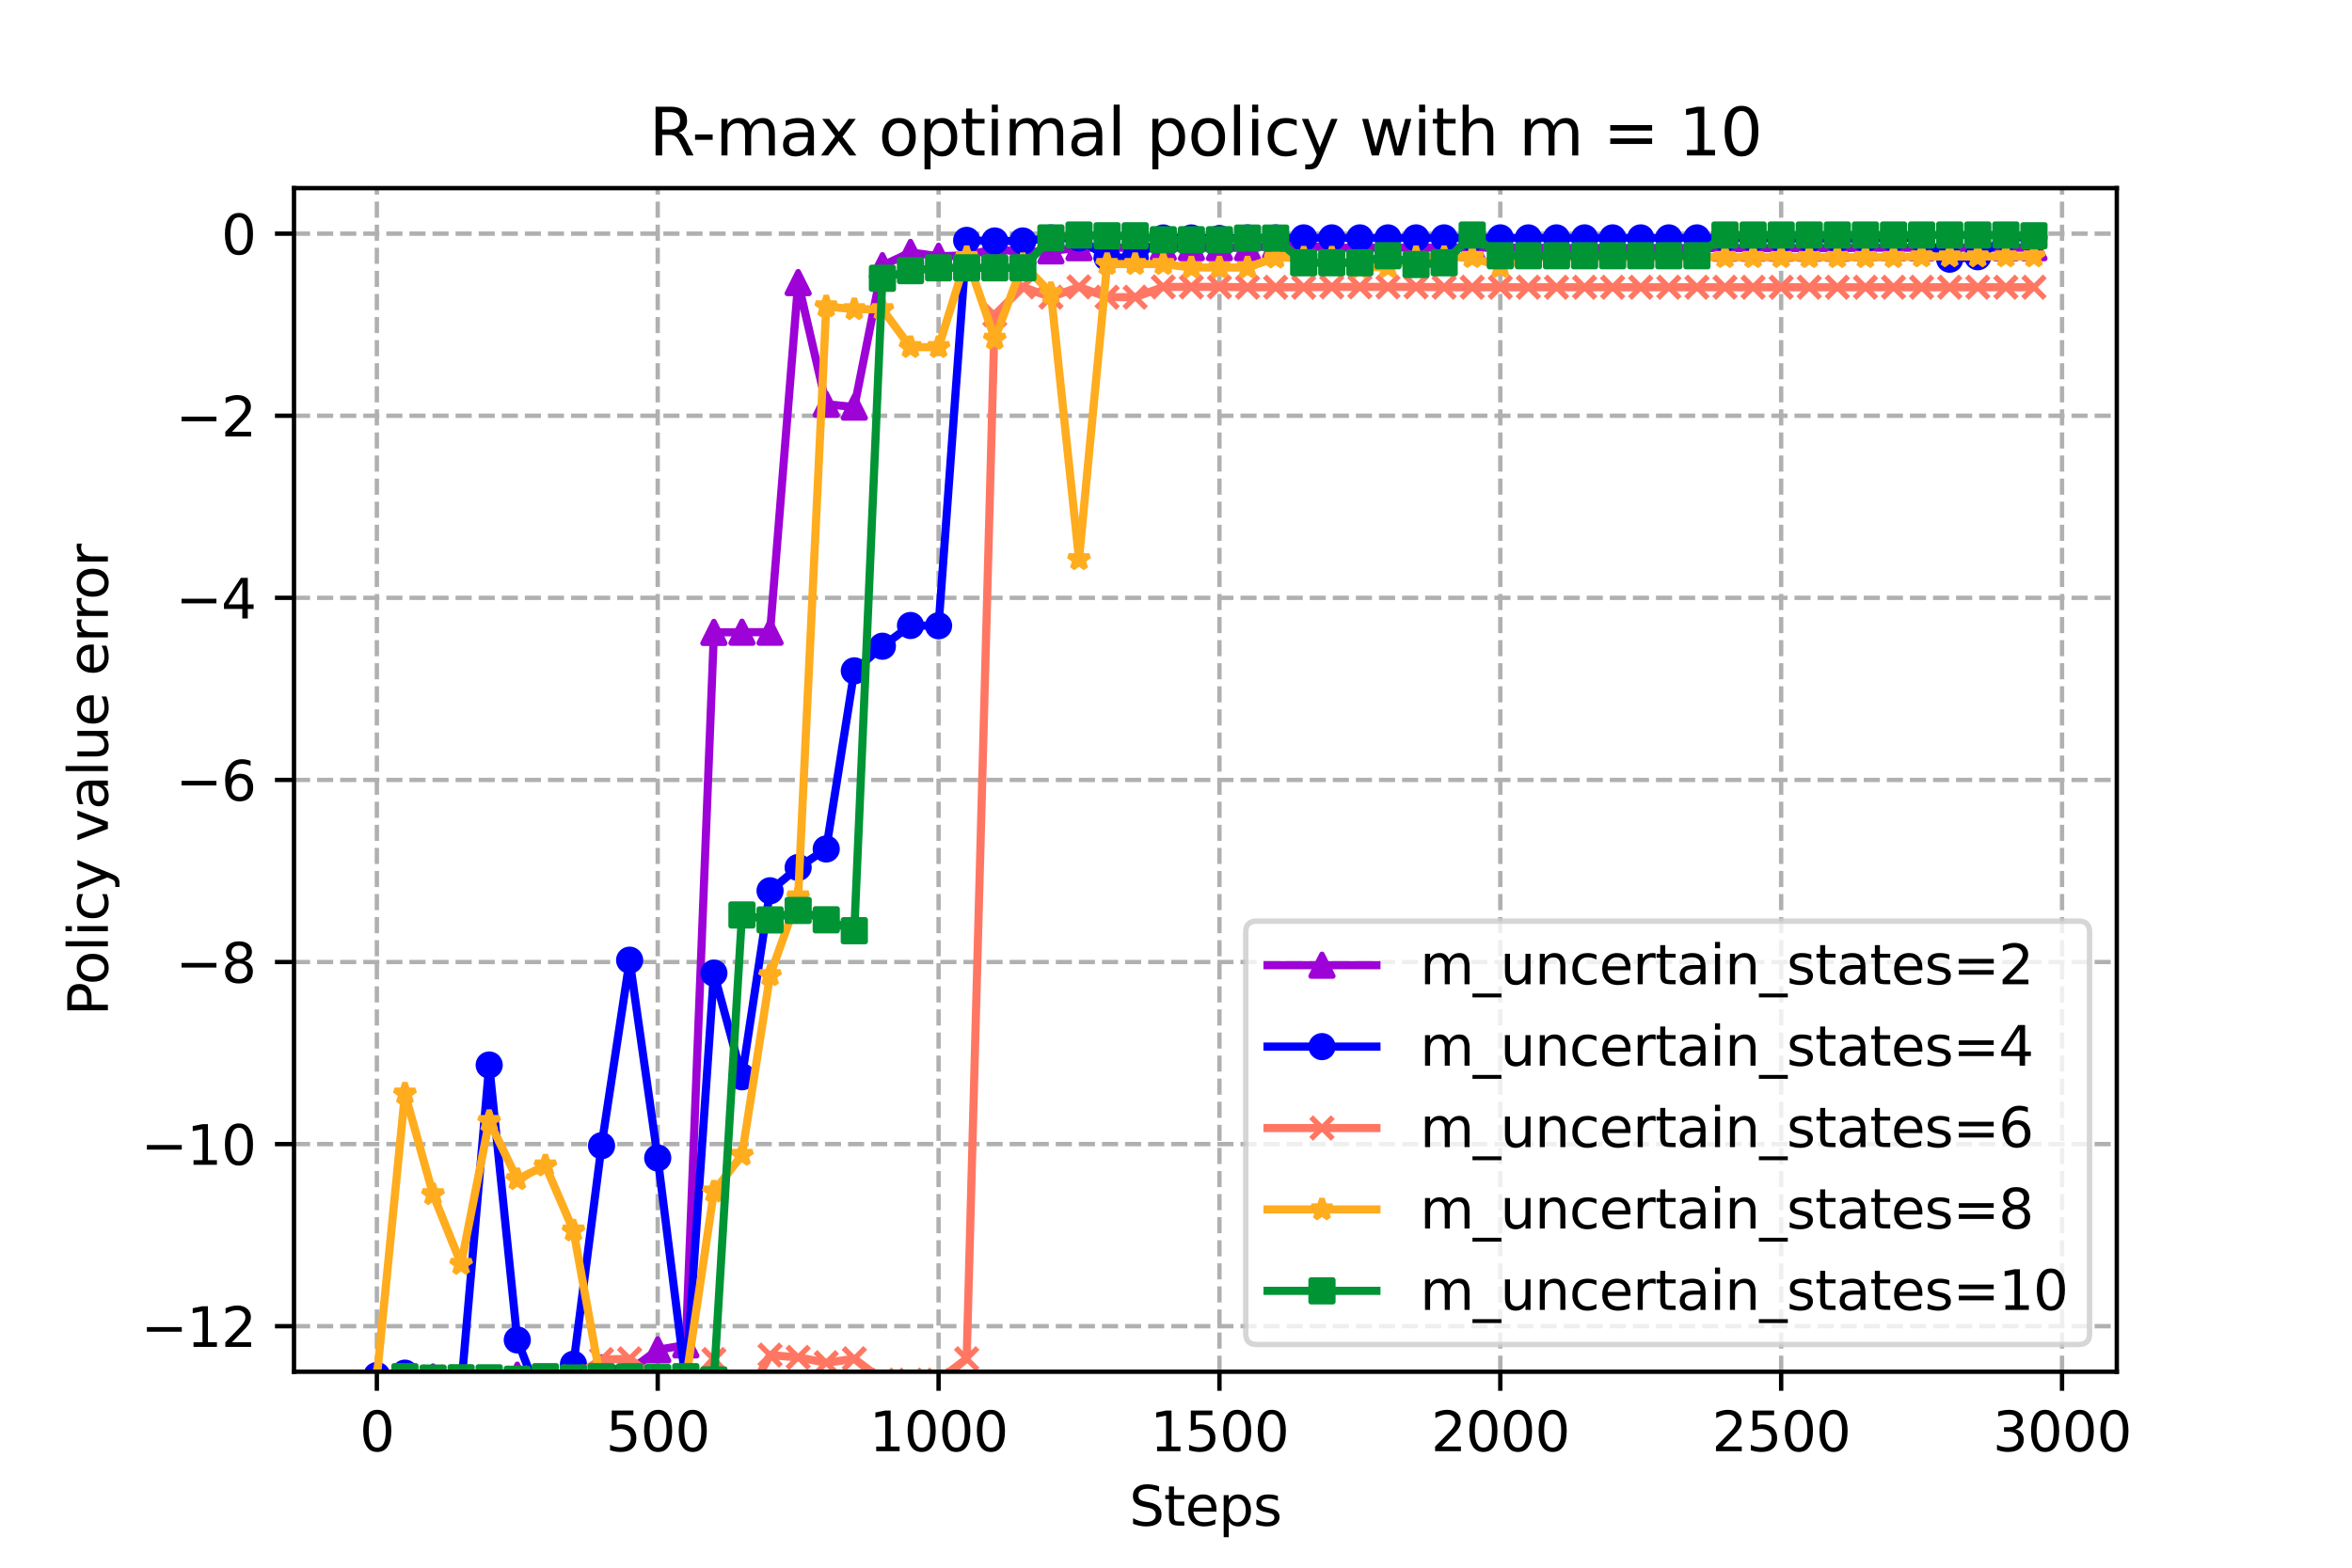 <?xml version="1.0" encoding="utf-8" standalone="no"?>
<!DOCTYPE svg PUBLIC "-//W3C//DTD SVG 1.1//EN"
  "http://www.w3.org/Graphics/SVG/1.1/DTD/svg11.dtd">
<svg xmlns:xlink="http://www.w3.org/1999/xlink" width="432pt" height="288pt" viewBox="0 0 432 288" xmlns="http://www.w3.org/2000/svg" version="1.1">
 <defs>
  <style type="text/css">*{stroke-linejoin: round; stroke-linecap: butt}</style>
 </defs>
 <g id="figure_1">
  <g id="patch_1">
   <path d="M 0 288 
L 432 288 
L 432 0 
L 0 0 
z
" style="fill: #ffffff"/>
  </g>
  <g id="axes_1">
   <g id="patch_2">
    <path d="M 54 252 
L 388.8 252 
L 388.8 34.56 
L 54 34.56 
z
" style="fill: #ffffff"/>
   </g>
   <g id="PolyCollection_1">
    <defs>
     <path id="m0fe756a9c3" d="M 69.218 -35.03 
L 69.218 -35.03 
L 74.377 -33.75 
L 79.536 -35.043 
L 84.694 -35.091 
L 89.853 -34.531 
L 95.012 -35.369 
L 100.17 -34.879 
L 105.329 -35.091 
L 110.488 -36.726 
L 115.647 -36.227 
L 120.805 -40.015 
L 125.964 -40.93 
L 131.123 -171.826 
L 136.281 -171.861 
L 141.44 -171.861 
L 146.599 -236.093 
L 151.757 -213.744 
L 156.916 -213.215 
L 162.075 -239.191 
L 167.234 -241.63 
L 172.392 -240.923 
L 177.551 -241.097 
L 182.71 -242.286 
L 187.868 -241.656 
L 193.027 -241.91 
L 198.186 -242.5 
L 203.345 -242.5 
L 208.503 -242.5 
L 213.662 -242.5 
L 218.821 -242.5 
L 223.979 -242.5 
L 229.138 -242.5 
L 234.297 -242.829 
L 239.455 -242.829 
L 244.614 -242.5 
L 249.773 -242.5 
L 254.932 -242.503 
L 260.09 -242.503 
L 265.249 -242.503 
L 270.408 -242.503 
L 275.566 -242.503 
L 280.725 -242.503 
L 285.884 -242.414 
L 291.043 -242.411 
L 296.201 -242.411 
L 301.36 -242.411 
L 306.519 -242.411 
L 311.677 -242.411 
L 316.836 -242.411 
L 321.995 -242.411 
L 327.153 -242.411 
L 332.312 -242.411 
L 337.471 -242.411 
L 342.63 -242.5 
L 347.788 -242.5 
L 352.947 -242.5 
L 358.106 -242.5 
L 363.264 -242.5 
L 368.423 -242.5 
L 373.582 -242.5 
L 373.582 -242.5 
L 373.582 -242.5 
L 368.423 -242.5 
L 363.264 -242.5 
L 358.106 -242.5 
L 352.947 -242.5 
L 347.788 -242.5 
L 342.63 -242.5 
L 337.471 -242.411 
L 332.312 -242.411 
L 327.153 -242.411 
L 321.995 -242.411 
L 316.836 -242.411 
L 311.677 -242.411 
L 306.519 -242.411 
L 301.36 -242.411 
L 296.201 -242.411 
L 291.043 -242.411 
L 285.884 -242.414 
L 280.725 -242.503 
L 275.566 -242.503 
L 270.408 -242.503 
L 265.249 -242.503 
L 260.09 -242.503 
L 254.932 -242.503 
L 249.773 -242.5 
L 244.614 -242.5 
L 239.455 -242.829 
L 234.297 -242.829 
L 229.138 -242.5 
L 223.979 -242.5 
L 218.821 -242.5 
L 213.662 -242.5 
L 208.503 -242.5 
L 203.345 -242.5 
L 198.186 -242.5 
L 193.027 -241.91 
L 187.868 -241.656 
L 182.71 -242.286 
L 177.551 -241.097 
L 172.392 -240.923 
L 167.234 -241.63 
L 162.075 -239.191 
L 156.916 -213.215 
L 151.757 -213.744 
L 146.599 -236.093 
L 141.44 -171.861 
L 136.281 -171.861 
L 131.123 -171.826 
L 125.964 -40.93 
L 120.805 -40.015 
L 115.647 -36.227 
L 110.488 -36.726 
L 105.329 -35.091 
L 100.17 -34.879 
L 95.012 -35.369 
L 89.853 -34.531 
L 84.694 -35.091 
L 79.536 -35.043 
L 74.377 -33.75 
L 69.218 -35.03 
z
" style="stroke: #9d02d7; stroke-opacity: 0.2"/>
    </defs>
    <g clip-path="url(#p24e0262bbd)">
     <use xlink:href="#m0fe756a9c3" x="0" y="288" style="fill: #9d02d7; fill-opacity: 0.2; stroke: #9d02d7; stroke-opacity: 0.2"/>
    </g>
   </g>
   <g id="PolyCollection_2">
    <defs>
     <path id="ma2592c3dac" d="M 69.218 -35.305 
L 69.218 -35.305 
L 74.377 -35.739 
L 79.536 -32.188 
L 84.694 -33.015 
L 89.853 -92.345 
L 95.012 -41.84 
L 100.17 -28.478 
L 105.329 -37.373 
L 110.488 -77.518 
L 115.647 -111.603 
L 120.805 -75.276 
L 125.964 -34.066 
L 131.123 -109.231 
L 136.281 -90.186 
L 141.44 -124.354 
L 146.599 -128.632 
L 151.757 -132.035 
L 156.916 -164.761 
L 162.075 -169.283 
L 167.234 -173.091 
L 172.392 -173.041 
L 177.551 -243.843 
L 182.71 -243.734 
L 187.868 -243.734 
L 193.027 -244.282 
L 198.186 -244.282 
L 203.345 -240.676 
L 208.503 -240.676 
L 213.662 -244.282 
L 218.821 -244.282 
L 223.979 -244.178 
L 229.138 -244.297 
L 234.297 -244.297 
L 239.455 -244.297 
L 244.614 -244.297 
L 249.773 -244.297 
L 254.932 -244.297 
L 260.09 -244.297 
L 265.249 -244.297 
L 270.408 -244.297 
L 275.566 -244.297 
L 280.725 -244.297 
L 285.884 -244.297 
L 291.043 -244.297 
L 296.201 -244.297 
L 301.36 -244.297 
L 306.519 -244.297 
L 311.677 -244.297 
L 316.836 -244.297 
L 321.995 -244.297 
L 327.153 -244.178 
L 332.312 -244.178 
L 337.471 -244.178 
L 342.63 -244.178 
L 347.788 -244.297 
L 352.947 -244.297 
L 358.106 -240.388 
L 363.264 -240.837 
L 368.423 -244.415 
L 373.582 -244.415 
L 373.582 -244.415 
L 373.582 -244.415 
L 368.423 -244.415 
L 363.264 -240.837 
L 358.106 -240.388 
L 352.947 -244.297 
L 347.788 -244.297 
L 342.63 -244.178 
L 337.471 -244.178 
L 332.312 -244.178 
L 327.153 -244.178 
L 321.995 -244.297 
L 316.836 -244.297 
L 311.677 -244.297 
L 306.519 -244.297 
L 301.36 -244.297 
L 296.201 -244.297 
L 291.043 -244.297 
L 285.884 -244.297 
L 280.725 -244.297 
L 275.566 -244.297 
L 270.408 -244.297 
L 265.249 -244.297 
L 260.09 -244.297 
L 254.932 -244.297 
L 249.773 -244.297 
L 244.614 -244.297 
L 239.455 -244.297 
L 234.297 -244.297 
L 229.138 -244.297 
L 223.979 -244.178 
L 218.821 -244.282 
L 213.662 -244.282 
L 208.503 -240.676 
L 203.345 -240.676 
L 198.186 -244.282 
L 193.027 -244.282 
L 187.868 -243.734 
L 182.71 -243.734 
L 177.551 -243.843 
L 172.392 -173.041 
L 167.234 -173.091 
L 162.075 -169.283 
L 156.916 -164.761 
L 151.757 -132.035 
L 146.599 -128.632 
L 141.44 -124.354 
L 136.281 -90.186 
L 131.123 -109.231 
L 125.964 -34.066 
L 120.805 -75.276 
L 115.647 -111.603 
L 110.488 -77.518 
L 105.329 -37.373 
L 100.17 -28.478 
L 95.012 -41.84 
L 89.853 -92.345 
L 84.694 -33.015 
L 79.536 -32.188 
L 74.377 -35.739 
L 69.218 -35.305 
z
" style="stroke: #0000ff; stroke-opacity: 0.2"/>
    </defs>
    <g clip-path="url(#p24e0262bbd)">
     <use xlink:href="#ma2592c3dac" x="0" y="288" style="fill: #0000ff; fill-opacity: 0.2; stroke: #0000ff; stroke-opacity: 0.2"/>
    </g>
   </g>
   <g id="PolyCollection_3">
    <defs>
     <path id="mbb481e0ede" d="M 69.218 -29.819 
L 69.218 -29.819 
L 74.377 -35.091 
L 79.536 -35.091 
L 84.694 -35.088 
L 89.853 -34.44 
L 95.012 -34.859 
L 100.17 -35.091 
L 105.329 -35.077 
L 110.488 -38.242 
L 115.647 -38.369 
L 120.805 -34.375 
L 125.964 -32.607 
L 131.123 -38.245 
L 136.281 -29.763 
L 141.44 -39.051 
L 146.599 -38.639 
L 151.757 -37.652 
L 156.916 -38.381 
L 162.075 -34.458 
L 167.234 -34.458 
L 172.392 -34.456 
L 177.551 -38.38 
L 182.71 -230.149 
L 187.868 -235.291 
L 193.027 -233.405 
L 198.186 -235.291 
L 203.345 -233.405 
L 208.503 -233.406 
L 213.662 -235.292 
L 218.821 -235.292 
L 223.979 -235.292 
L 229.138 -235.231 
L 234.297 -235.231 
L 239.455 -235.231 
L 244.614 -235.291 
L 249.773 -235.291 
L 254.932 -235.291 
L 260.09 -235.291 
L 265.249 -235.231 
L 270.408 -235.231 
L 275.566 -235.231 
L 280.725 -235.231 
L 285.884 -235.231 
L 291.043 -235.231 
L 296.201 -235.231 
L 301.36 -235.231 
L 306.519 -235.231 
L 311.677 -235.231 
L 316.836 -235.231 
L 321.995 -235.231 
L 327.153 -235.231 
L 332.312 -235.231 
L 337.471 -235.231 
L 342.63 -235.231 
L 347.788 -235.231 
L 352.947 -235.231 
L 358.106 -235.231 
L 363.264 -235.231 
L 368.423 -235.231 
L 373.582 -235.231 
L 373.582 -235.231 
L 373.582 -235.231 
L 368.423 -235.231 
L 363.264 -235.231 
L 358.106 -235.231 
L 352.947 -235.231 
L 347.788 -235.231 
L 342.63 -235.231 
L 337.471 -235.231 
L 332.312 -235.231 
L 327.153 -235.231 
L 321.995 -235.231 
L 316.836 -235.231 
L 311.677 -235.231 
L 306.519 -235.231 
L 301.36 -235.231 
L 296.201 -235.231 
L 291.043 -235.231 
L 285.884 -235.231 
L 280.725 -235.231 
L 275.566 -235.231 
L 270.408 -235.231 
L 265.249 -235.231 
L 260.09 -235.291 
L 254.932 -235.291 
L 249.773 -235.291 
L 244.614 -235.291 
L 239.455 -235.231 
L 234.297 -235.231 
L 229.138 -235.231 
L 223.979 -235.292 
L 218.821 -235.292 
L 213.662 -235.292 
L 208.503 -233.406 
L 203.345 -233.405 
L 198.186 -235.291 
L 193.027 -233.405 
L 187.868 -235.291 
L 182.71 -230.149 
L 177.551 -38.38 
L 172.392 -34.456 
L 167.234 -34.458 
L 162.075 -34.458 
L 156.916 -38.381 
L 151.757 -37.652 
L 146.599 -38.639 
L 141.44 -39.051 
L 136.281 -29.763 
L 131.123 -38.245 
L 125.964 -32.607 
L 120.805 -34.375 
L 115.647 -38.369 
L 110.488 -38.242 
L 105.329 -35.077 
L 100.17 -35.091 
L 95.012 -34.859 
L 89.853 -34.44 
L 84.694 -35.088 
L 79.536 -35.091 
L 74.377 -35.091 
L 69.218 -29.819 
z
" style="stroke: #ff7763; stroke-opacity: 0.2"/>
    </defs>
    <g clip-path="url(#p24e0262bbd)">
     <use xlink:href="#mbb481e0ede" x="0" y="288" style="fill: #ff7763; fill-opacity: 0.2; stroke: #ff7763; stroke-opacity: 0.2"/>
    </g>
   </g>
   <g id="PolyCollection_4">
    <defs>
     <path id="mb3b9a2b0df" d="M 69.218 -35.005 
L 69.218 -35.005 
L 74.377 -87.088 
L 79.536 -68.598 
L 84.694 -55.792 
L 89.853 -82.047 
L 95.012 -71.364 
L 100.17 -73.872 
L 105.329 -61.928 
L 110.488 -33.536 
L 115.647 -26.541 
L 120.805 -35.272 
L 125.964 -34.369 
L 131.123 -69.088 
L 136.281 -75.823 
L 141.44 -108.843 
L 146.599 -123.305 
L 151.757 -231.712 
L 156.916 -231.179 
L 162.075 -231.18 
L 167.234 -224.227 
L 172.392 -224.228 
L 177.551 -240.77 
L 182.71 -225.754 
L 187.868 -239.49 
L 193.027 -234.148 
L 198.186 -185.259 
L 203.345 -239.49 
L 208.503 -239.49 
L 213.662 -239.49 
L 218.821 -238.859 
L 223.979 -238.859 
L 229.138 -238.859 
L 234.297 -240.676 
L 239.455 -240.676 
L 244.614 -240.676 
L 249.773 -238.859 
L 254.932 -238.961 
L 260.09 -240.758 
L 265.249 -240.758 
L 270.408 -240.758 
L 275.566 -238.961 
L 280.725 -240.758 
L 285.884 -240.758 
L 291.043 -240.758 
L 296.201 -240.758 
L 301.36 -240.758 
L 306.519 -240.758 
L 311.677 -240.758 
L 316.836 -240.758 
L 321.995 -240.758 
L 327.153 -240.758 
L 332.312 -240.758 
L 337.471 -240.758 
L 342.63 -240.758 
L 347.788 -240.758 
L 352.947 -240.885 
L 358.106 -240.885 
L 363.264 -240.885 
L 368.423 -240.885 
L 373.582 -240.885 
L 373.582 -240.885 
L 373.582 -240.885 
L 368.423 -240.885 
L 363.264 -240.885 
L 358.106 -240.885 
L 352.947 -240.885 
L 347.788 -240.758 
L 342.63 -240.758 
L 337.471 -240.758 
L 332.312 -240.758 
L 327.153 -240.758 
L 321.995 -240.758 
L 316.836 -240.758 
L 311.677 -240.758 
L 306.519 -240.758 
L 301.36 -240.758 
L 296.201 -240.758 
L 291.043 -240.758 
L 285.884 -240.758 
L 280.725 -240.758 
L 275.566 -238.961 
L 270.408 -240.758 
L 265.249 -240.758 
L 260.09 -240.758 
L 254.932 -238.961 
L 249.773 -238.859 
L 244.614 -240.676 
L 239.455 -240.676 
L 234.297 -240.676 
L 229.138 -238.859 
L 223.979 -238.859 
L 218.821 -238.859 
L 213.662 -239.49 
L 208.503 -239.49 
L 203.345 -239.49 
L 198.186 -185.259 
L 193.027 -234.148 
L 187.868 -239.49 
L 182.71 -225.754 
L 177.551 -240.77 
L 172.392 -224.228 
L 167.234 -224.227 
L 162.075 -231.18 
L 156.916 -231.179 
L 151.757 -231.712 
L 146.599 -123.305 
L 141.44 -108.843 
L 136.281 -75.823 
L 131.123 -69.088 
L 125.964 -34.369 
L 120.805 -35.272 
L 115.647 -26.541 
L 110.488 -33.536 
L 105.329 -61.928 
L 100.17 -73.872 
L 95.012 -71.364 
L 89.853 -82.047 
L 84.694 -55.792 
L 79.536 -68.598 
L 74.377 -87.088 
L 69.218 -35.005 
z
" style="stroke: #ffac1e; stroke-opacity: 0.2"/>
    </defs>
    <g clip-path="url(#p24e0262bbd)">
     <use xlink:href="#mb3b9a2b0df" x="0" y="288" style="fill: #ffac1e; fill-opacity: 0.2; stroke: #ffac1e; stroke-opacity: 0.2"/>
    </g>
   </g>
   <g id="PolyCollection_5">
    <defs>
     <path id="mb8742ffbb8" d="M 69.218 -26.882 
L 69.218 -26.882 
L 74.377 -35.091 
L 79.536 -34.832 
L 84.694 -34.894 
L 89.853 -34.887 
L 95.012 -34.618 
L 100.17 -35.091 
L 105.329 -34.854 
L 110.488 -35.091 
L 115.647 -35.073 
L 120.805 -34.929 
L 125.964 -35.09 
L 131.123 -34.494 
L 136.281 -119.912 
L 141.44 -119.001 
L 146.599 -120.737 
L 151.757 -119.021 
L 156.916 -117.021 
L 162.075 -236.88 
L 167.234 -238.275 
L 172.392 -238.794 
L 177.551 -238.794 
L 182.71 -238.794 
L 187.868 -238.794 
L 193.027 -244.297 
L 198.186 -244.823 
L 203.345 -244.681 
L 208.503 -244.681 
L 213.662 -243.956 
L 218.821 -243.956 
L 223.979 -243.955 
L 229.138 -244.262 
L 234.297 -244.262 
L 239.455 -239.729 
L 244.614 -239.729 
L 249.773 -239.729 
L 254.932 -241.017 
L 260.09 -239.405 
L 265.249 -239.729 
L 270.408 -244.822 
L 275.566 -241.017 
L 280.725 -241.017 
L 285.884 -241.017 
L 291.043 -241.017 
L 296.201 -241.017 
L 301.36 -241.017 
L 306.519 -241.017 
L 311.677 -241.017 
L 316.836 -244.822 
L 321.995 -244.822 
L 327.153 -244.822 
L 332.312 -244.822 
L 337.471 -244.822 
L 342.63 -244.823 
L 347.788 -244.823 
L 352.947 -244.822 
L 358.106 -244.823 
L 363.264 -244.823 
L 368.423 -244.823 
L 373.582 -244.681 
L 373.582 -244.681 
L 373.582 -244.681 
L 368.423 -244.823 
L 363.264 -244.823 
L 358.106 -244.823 
L 352.947 -244.822 
L 347.788 -244.823 
L 342.63 -244.823 
L 337.471 -244.822 
L 332.312 -244.822 
L 327.153 -244.822 
L 321.995 -244.822 
L 316.836 -244.822 
L 311.677 -241.017 
L 306.519 -241.017 
L 301.36 -241.017 
L 296.201 -241.017 
L 291.043 -241.017 
L 285.884 -241.017 
L 280.725 -241.017 
L 275.566 -241.017 
L 270.408 -244.822 
L 265.249 -239.729 
L 260.09 -239.405 
L 254.932 -241.017 
L 249.773 -239.729 
L 244.614 -239.729 
L 239.455 -239.729 
L 234.297 -244.262 
L 229.138 -244.262 
L 223.979 -243.955 
L 218.821 -243.956 
L 213.662 -243.956 
L 208.503 -244.681 
L 203.345 -244.681 
L 198.186 -244.823 
L 193.027 -244.297 
L 187.868 -238.794 
L 182.71 -238.794 
L 177.551 -238.794 
L 172.392 -238.794 
L 167.234 -238.275 
L 162.075 -236.88 
L 156.916 -117.021 
L 151.757 -119.021 
L 146.599 -120.737 
L 141.44 -119.001 
L 136.281 -119.912 
L 131.123 -34.494 
L 125.964 -35.09 
L 120.805 -34.929 
L 115.647 -35.073 
L 110.488 -35.091 
L 105.329 -34.854 
L 100.17 -35.091 
L 95.012 -34.618 
L 89.853 -34.887 
L 84.694 -34.894 
L 79.536 -34.832 
L 74.377 -35.091 
L 69.218 -26.882 
z
" style="stroke: #009435; stroke-opacity: 0.2"/>
    </defs>
    <g clip-path="url(#p24e0262bbd)">
     <use xlink:href="#mb8742ffbb8" x="0" y="288" style="fill: #009435; fill-opacity: 0.2; stroke: #009435; stroke-opacity: 0.2"/>
    </g>
   </g>
   <g id="matplotlib.axis_1">
    <g id="xtick_1">
     <g id="line2d_1">
      <path d="M 69.218 252 
L 69.218 34.56 
" clip-path="url(#p24e0262bbd)" style="fill: none; stroke-dasharray: 2.96,1.28; stroke-dashoffset: 0; stroke: #b0b0b0; stroke-width: 0.8"/>
     </g>
     <g id="line2d_2">
      <defs>
       <path id="m7c81ed3b54" d="M 0 0 
L 0 3.5 
" style="stroke: #000000; stroke-width: 0.8"/>
      </defs>
      <g>
       <use xlink:href="#m7c81ed3b54" x="69.218" y="252" style="stroke: #000000; stroke-width: 0.8"/>
      </g>
     </g>
     <g id="text_1">
      <!-- 0 -->
      <g transform="translate(66.037 266.598)scale(0.1 -0.1)">
       <defs>
        <path id="DejaVuSans-30" d="M 2034 4250 
Q 1547 4250 1301 3770 
Q 1056 3291 1056 2328 
Q 1056 1369 1301 889 
Q 1547 409 2034 409 
Q 2525 409 2770 889 
Q 3016 1369 3016 2328 
Q 3016 3291 2770 3770 
Q 2525 4250 2034 4250 
z
M 2034 4750 
Q 2819 4750 3233 4129 
Q 3647 3509 3647 2328 
Q 3647 1150 3233 529 
Q 2819 -91 2034 -91 
Q 1250 -91 836 529 
Q 422 1150 422 2328 
Q 422 3509 836 4129 
Q 1250 4750 2034 4750 
z
" transform="scale(0.016)"/>
       </defs>
       <use xlink:href="#DejaVuSans-30"/>
      </g>
     </g>
    </g>
    <g id="xtick_2">
     <g id="line2d_3">
      <path d="M 120.805 252 
L 120.805 34.56 
" clip-path="url(#p24e0262bbd)" style="fill: none; stroke-dasharray: 2.96,1.28; stroke-dashoffset: 0; stroke: #b0b0b0; stroke-width: 0.8"/>
     </g>
     <g id="line2d_4">
      <g>
       <use xlink:href="#m7c81ed3b54" x="120.805" y="252" style="stroke: #000000; stroke-width: 0.8"/>
      </g>
     </g>
     <g id="text_2">
      <!-- 500 -->
      <g transform="translate(111.261 266.598)scale(0.1 -0.1)">
       <defs>
        <path id="DejaVuSans-35" d="M 691 4666 
L 3169 4666 
L 3169 4134 
L 1269 4134 
L 1269 2991 
Q 1406 3038 1543 3061 
Q 1681 3084 1819 3084 
Q 2600 3084 3056 2656 
Q 3513 2228 3513 1497 
Q 3513 744 3044 326 
Q 2575 -91 1722 -91 
Q 1428 -91 1123 -41 
Q 819 9 494 109 
L 494 744 
Q 775 591 1075 516 
Q 1375 441 1709 441 
Q 2250 441 2565 725 
Q 2881 1009 2881 1497 
Q 2881 1984 2565 2268 
Q 2250 2553 1709 2553 
Q 1456 2553 1204 2497 
Q 953 2441 691 2322 
L 691 4666 
z
" transform="scale(0.016)"/>
       </defs>
       <use xlink:href="#DejaVuSans-35"/>
       <use xlink:href="#DejaVuSans-30" x="63.623"/>
       <use xlink:href="#DejaVuSans-30" x="127.246"/>
      </g>
     </g>
    </g>
    <g id="xtick_3">
     <g id="line2d_5">
      <path d="M 172.392 252 
L 172.392 34.56 
" clip-path="url(#p24e0262bbd)" style="fill: none; stroke-dasharray: 2.96,1.28; stroke-dashoffset: 0; stroke: #b0b0b0; stroke-width: 0.8"/>
     </g>
     <g id="line2d_6">
      <g>
       <use xlink:href="#m7c81ed3b54" x="172.392" y="252" style="stroke: #000000; stroke-width: 0.8"/>
      </g>
     </g>
     <g id="text_3">
      <!-- 1000 -->
      <g transform="translate(159.667 266.598)scale(0.1 -0.1)">
       <defs>
        <path id="DejaVuSans-31" d="M 794 531 
L 1825 531 
L 1825 4091 
L 703 3866 
L 703 4441 
L 1819 4666 
L 2450 4666 
L 2450 531 
L 3481 531 
L 3481 0 
L 794 0 
L 794 531 
z
" transform="scale(0.016)"/>
       </defs>
       <use xlink:href="#DejaVuSans-31"/>
       <use xlink:href="#DejaVuSans-30" x="63.623"/>
       <use xlink:href="#DejaVuSans-30" x="127.246"/>
       <use xlink:href="#DejaVuSans-30" x="190.869"/>
      </g>
     </g>
    </g>
    <g id="xtick_4">
     <g id="line2d_7">
      <path d="M 223.979 252 
L 223.979 34.56 
" clip-path="url(#p24e0262bbd)" style="fill: none; stroke-dasharray: 2.96,1.28; stroke-dashoffset: 0; stroke: #b0b0b0; stroke-width: 0.8"/>
     </g>
     <g id="line2d_8">
      <g>
       <use xlink:href="#m7c81ed3b54" x="223.979" y="252" style="stroke: #000000; stroke-width: 0.8"/>
      </g>
     </g>
     <g id="text_4">
      <!-- 1500 -->
      <g transform="translate(211.254 266.598)scale(0.1 -0.1)">
       <use xlink:href="#DejaVuSans-31"/>
       <use xlink:href="#DejaVuSans-35" x="63.623"/>
       <use xlink:href="#DejaVuSans-30" x="127.246"/>
       <use xlink:href="#DejaVuSans-30" x="190.869"/>
      </g>
     </g>
    </g>
    <g id="xtick_5">
     <g id="line2d_9">
      <path d="M 275.566 252 
L 275.566 34.56 
" clip-path="url(#p24e0262bbd)" style="fill: none; stroke-dasharray: 2.96,1.28; stroke-dashoffset: 0; stroke: #b0b0b0; stroke-width: 0.8"/>
     </g>
     <g id="line2d_10">
      <g>
       <use xlink:href="#m7c81ed3b54" x="275.566" y="252" style="stroke: #000000; stroke-width: 0.8"/>
      </g>
     </g>
     <g id="text_5">
      <!-- 2000 -->
      <g transform="translate(262.841 266.598)scale(0.1 -0.1)">
       <defs>
        <path id="DejaVuSans-32" d="M 1228 531 
L 3431 531 
L 3431 0 
L 469 0 
L 469 531 
Q 828 903 1448 1529 
Q 2069 2156 2228 2338 
Q 2531 2678 2651 2914 
Q 2772 3150 2772 3378 
Q 2772 3750 2511 3984 
Q 2250 4219 1831 4219 
Q 1534 4219 1204 4116 
Q 875 4013 500 3803 
L 500 4441 
Q 881 4594 1212 4672 
Q 1544 4750 1819 4750 
Q 2544 4750 2975 4387 
Q 3406 4025 3406 3419 
Q 3406 3131 3298 2873 
Q 3191 2616 2906 2266 
Q 2828 2175 2409 1742 
Q 1991 1309 1228 531 
z
" transform="scale(0.016)"/>
       </defs>
       <use xlink:href="#DejaVuSans-32"/>
       <use xlink:href="#DejaVuSans-30" x="63.623"/>
       <use xlink:href="#DejaVuSans-30" x="127.246"/>
       <use xlink:href="#DejaVuSans-30" x="190.869"/>
      </g>
     </g>
    </g>
    <g id="xtick_6">
     <g id="line2d_11">
      <path d="M 327.153 252 
L 327.153 34.56 
" clip-path="url(#p24e0262bbd)" style="fill: none; stroke-dasharray: 2.96,1.28; stroke-dashoffset: 0; stroke: #b0b0b0; stroke-width: 0.8"/>
     </g>
     <g id="line2d_12">
      <g>
       <use xlink:href="#m7c81ed3b54" x="327.153" y="252" style="stroke: #000000; stroke-width: 0.8"/>
      </g>
     </g>
     <g id="text_6">
      <!-- 2500 -->
      <g transform="translate(314.428 266.598)scale(0.1 -0.1)">
       <use xlink:href="#DejaVuSans-32"/>
       <use xlink:href="#DejaVuSans-35" x="63.623"/>
       <use xlink:href="#DejaVuSans-30" x="127.246"/>
       <use xlink:href="#DejaVuSans-30" x="190.869"/>
      </g>
     </g>
    </g>
    <g id="xtick_7">
     <g id="line2d_13">
      <path d="M 378.741 252 
L 378.741 34.56 
" clip-path="url(#p24e0262bbd)" style="fill: none; stroke-dasharray: 2.96,1.28; stroke-dashoffset: 0; stroke: #b0b0b0; stroke-width: 0.8"/>
     </g>
     <g id="line2d_14">
      <g>
       <use xlink:href="#m7c81ed3b54" x="378.741" y="252" style="stroke: #000000; stroke-width: 0.8"/>
      </g>
     </g>
     <g id="text_7">
      <!-- 3000 -->
      <g transform="translate(366.016 266.598)scale(0.1 -0.1)">
       <defs>
        <path id="DejaVuSans-33" d="M 2597 2516 
Q 3050 2419 3304 2112 
Q 3559 1806 3559 1356 
Q 3559 666 3084 287 
Q 2609 -91 1734 -91 
Q 1441 -91 1130 -33 
Q 819 25 488 141 
L 488 750 
Q 750 597 1062 519 
Q 1375 441 1716 441 
Q 2309 441 2620 675 
Q 2931 909 2931 1356 
Q 2931 1769 2642 2001 
Q 2353 2234 1838 2234 
L 1294 2234 
L 1294 2753 
L 1863 2753 
Q 2328 2753 2575 2939 
Q 2822 3125 2822 3475 
Q 2822 3834 2567 4026 
Q 2313 4219 1838 4219 
Q 1578 4219 1281 4162 
Q 984 4106 628 3988 
L 628 4550 
Q 988 4650 1302 4700 
Q 1616 4750 1894 4750 
Q 2613 4750 3031 4423 
Q 3450 4097 3450 3541 
Q 3450 3153 3228 2886 
Q 3006 2619 2597 2516 
z
" transform="scale(0.016)"/>
       </defs>
       <use xlink:href="#DejaVuSans-33"/>
       <use xlink:href="#DejaVuSans-30" x="63.623"/>
       <use xlink:href="#DejaVuSans-30" x="127.246"/>
       <use xlink:href="#DejaVuSans-30" x="190.869"/>
      </g>
     </g>
    </g>
    <g id="text_8">
     <!-- Steps -->
     <g transform="translate(207.41 280.277)scale(0.1 -0.1)">
      <defs>
       <path id="DejaVuSans-53" d="M 3425 4513 
L 3425 3897 
Q 3066 4069 2747 4153 
Q 2428 4238 2131 4238 
Q 1616 4238 1336 4038 
Q 1056 3838 1056 3469 
Q 1056 3159 1242 3001 
Q 1428 2844 1947 2747 
L 2328 2669 
Q 3034 2534 3370 2195 
Q 3706 1856 3706 1288 
Q 3706 609 3251 259 
Q 2797 -91 1919 -91 
Q 1588 -91 1214 -16 
Q 841 59 441 206 
L 441 856 
Q 825 641 1194 531 
Q 1563 422 1919 422 
Q 2459 422 2753 634 
Q 3047 847 3047 1241 
Q 3047 1584 2836 1778 
Q 2625 1972 2144 2069 
L 1759 2144 
Q 1053 2284 737 2584 
Q 422 2884 422 3419 
Q 422 4038 858 4394 
Q 1294 4750 2059 4750 
Q 2388 4750 2728 4690 
Q 3069 4631 3425 4513 
z
" transform="scale(0.016)"/>
       <path id="DejaVuSans-74" d="M 1172 4494 
L 1172 3500 
L 2356 3500 
L 2356 3053 
L 1172 3053 
L 1172 1153 
Q 1172 725 1289 603 
Q 1406 481 1766 481 
L 2356 481 
L 2356 0 
L 1766 0 
Q 1100 0 847 248 
Q 594 497 594 1153 
L 594 3053 
L 172 3053 
L 172 3500 
L 594 3500 
L 594 4494 
L 1172 4494 
z
" transform="scale(0.016)"/>
       <path id="DejaVuSans-65" d="M 3597 1894 
L 3597 1613 
L 953 1613 
Q 991 1019 1311 708 
Q 1631 397 2203 397 
Q 2534 397 2845 478 
Q 3156 559 3463 722 
L 3463 178 
Q 3153 47 2828 -22 
Q 2503 -91 2169 -91 
Q 1331 -91 842 396 
Q 353 884 353 1716 
Q 353 2575 817 3079 
Q 1281 3584 2069 3584 
Q 2775 3584 3186 3129 
Q 3597 2675 3597 1894 
z
M 3022 2063 
Q 3016 2534 2758 2815 
Q 2500 3097 2075 3097 
Q 1594 3097 1305 2825 
Q 1016 2553 972 2059 
L 3022 2063 
z
" transform="scale(0.016)"/>
       <path id="DejaVuSans-70" d="M 1159 525 
L 1159 -1331 
L 581 -1331 
L 581 3500 
L 1159 3500 
L 1159 2969 
Q 1341 3281 1617 3432 
Q 1894 3584 2278 3584 
Q 2916 3584 3314 3078 
Q 3713 2572 3713 1747 
Q 3713 922 3314 415 
Q 2916 -91 2278 -91 
Q 1894 -91 1617 61 
Q 1341 213 1159 525 
z
M 3116 1747 
Q 3116 2381 2855 2742 
Q 2594 3103 2138 3103 
Q 1681 3103 1420 2742 
Q 1159 2381 1159 1747 
Q 1159 1113 1420 752 
Q 1681 391 2138 391 
Q 2594 391 2855 752 
Q 3116 1113 3116 1747 
z
" transform="scale(0.016)"/>
       <path id="DejaVuSans-73" d="M 2834 3397 
L 2834 2853 
Q 2591 2978 2328 3040 
Q 2066 3103 1784 3103 
Q 1356 3103 1142 2972 
Q 928 2841 928 2578 
Q 928 2378 1081 2264 
Q 1234 2150 1697 2047 
L 1894 2003 
Q 2506 1872 2764 1633 
Q 3022 1394 3022 966 
Q 3022 478 2636 193 
Q 2250 -91 1575 -91 
Q 1294 -91 989 -36 
Q 684 19 347 128 
L 347 722 
Q 666 556 975 473 
Q 1284 391 1588 391 
Q 1994 391 2212 530 
Q 2431 669 2431 922 
Q 2431 1156 2273 1281 
Q 2116 1406 1581 1522 
L 1381 1569 
Q 847 1681 609 1914 
Q 372 2147 372 2553 
Q 372 3047 722 3315 
Q 1072 3584 1716 3584 
Q 2034 3584 2315 3537 
Q 2597 3491 2834 3397 
z
" transform="scale(0.016)"/>
      </defs>
      <use xlink:href="#DejaVuSans-53"/>
      <use xlink:href="#DejaVuSans-74" x="63.477"/>
      <use xlink:href="#DejaVuSans-65" x="102.686"/>
      <use xlink:href="#DejaVuSans-70" x="164.209"/>
      <use xlink:href="#DejaVuSans-73" x="227.686"/>
     </g>
    </g>
   </g>
   <g id="matplotlib.axis_2">
    <g id="ytick_1">
     <g id="line2d_15">
      <path d="M 54 243.637 
L 388.8 243.637 
" clip-path="url(#p24e0262bbd)" style="fill: none; stroke-dasharray: 2.96,1.28; stroke-dashoffset: 0; stroke: #b0b0b0; stroke-width: 0.8"/>
     </g>
     <g id="line2d_16">
      <defs>
       <path id="m5dca6d889d" d="M 0 0 
L -3.5 0 
" style="stroke: #000000; stroke-width: 0.8"/>
      </defs>
      <g>
       <use xlink:href="#m5dca6d889d" x="54" y="243.637" style="stroke: #000000; stroke-width: 0.8"/>
      </g>
     </g>
     <g id="text_9">
      <!-- −12 -->
      <g transform="translate(25.895 247.436)scale(0.1 -0.1)">
       <defs>
        <path id="DejaVuSans-2212" d="M 678 2272 
L 4684 2272 
L 4684 1741 
L 678 1741 
L 678 2272 
z
" transform="scale(0.016)"/>
       </defs>
       <use xlink:href="#DejaVuSans-2212"/>
       <use xlink:href="#DejaVuSans-31" x="83.789"/>
       <use xlink:href="#DejaVuSans-32" x="147.412"/>
      </g>
     </g>
    </g>
    <g id="ytick_2">
     <g id="line2d_17">
      <path d="M 54 210.185 
L 388.8 210.185 
" clip-path="url(#p24e0262bbd)" style="fill: none; stroke-dasharray: 2.96,1.28; stroke-dashoffset: 0; stroke: #b0b0b0; stroke-width: 0.8"/>
     </g>
     <g id="line2d_18">
      <g>
       <use xlink:href="#m5dca6d889d" x="54" y="210.185" style="stroke: #000000; stroke-width: 0.8"/>
      </g>
     </g>
     <g id="text_10">
      <!-- −10 -->
      <g transform="translate(25.895 213.984)scale(0.1 -0.1)">
       <use xlink:href="#DejaVuSans-2212"/>
       <use xlink:href="#DejaVuSans-31" x="83.789"/>
       <use xlink:href="#DejaVuSans-30" x="147.412"/>
      </g>
     </g>
    </g>
    <g id="ytick_3">
     <g id="line2d_19">
      <path d="M 54 176.732 
L 388.8 176.732 
" clip-path="url(#p24e0262bbd)" style="fill: none; stroke-dasharray: 2.96,1.28; stroke-dashoffset: 0; stroke: #b0b0b0; stroke-width: 0.8"/>
     </g>
     <g id="line2d_20">
      <g>
       <use xlink:href="#m5dca6d889d" x="54" y="176.732" style="stroke: #000000; stroke-width: 0.8"/>
      </g>
     </g>
     <g id="text_11">
      <!-- −8 -->
      <g transform="translate(32.258 180.532)scale(0.1 -0.1)">
       <defs>
        <path id="DejaVuSans-38" d="M 2034 2216 
Q 1584 2216 1326 1975 
Q 1069 1734 1069 1313 
Q 1069 891 1326 650 
Q 1584 409 2034 409 
Q 2484 409 2743 651 
Q 3003 894 3003 1313 
Q 3003 1734 2745 1975 
Q 2488 2216 2034 2216 
z
M 1403 2484 
Q 997 2584 770 2862 
Q 544 3141 544 3541 
Q 544 4100 942 4425 
Q 1341 4750 2034 4750 
Q 2731 4750 3128 4425 
Q 3525 4100 3525 3541 
Q 3525 3141 3298 2862 
Q 3072 2584 2669 2484 
Q 3125 2378 3379 2068 
Q 3634 1759 3634 1313 
Q 3634 634 3220 271 
Q 2806 -91 2034 -91 
Q 1263 -91 848 271 
Q 434 634 434 1313 
Q 434 1759 690 2068 
Q 947 2378 1403 2484 
z
M 1172 3481 
Q 1172 3119 1398 2916 
Q 1625 2713 2034 2713 
Q 2441 2713 2670 2916 
Q 2900 3119 2900 3481 
Q 2900 3844 2670 4047 
Q 2441 4250 2034 4250 
Q 1625 4250 1398 4047 
Q 1172 3844 1172 3481 
z
" transform="scale(0.016)"/>
       </defs>
       <use xlink:href="#DejaVuSans-2212"/>
       <use xlink:href="#DejaVuSans-38" x="83.789"/>
      </g>
     </g>
    </g>
    <g id="ytick_4">
     <g id="line2d_21">
      <path d="M 54 143.28 
L 388.8 143.28 
" clip-path="url(#p24e0262bbd)" style="fill: none; stroke-dasharray: 2.96,1.28; stroke-dashoffset: 0; stroke: #b0b0b0; stroke-width: 0.8"/>
     </g>
     <g id="line2d_22">
      <g>
       <use xlink:href="#m5dca6d889d" x="54" y="143.28" style="stroke: #000000; stroke-width: 0.8"/>
      </g>
     </g>
     <g id="text_12">
      <!-- −6 -->
      <g transform="translate(32.258 147.079)scale(0.1 -0.1)">
       <defs>
        <path id="DejaVuSans-36" d="M 2113 2584 
Q 1688 2584 1439 2293 
Q 1191 2003 1191 1497 
Q 1191 994 1439 701 
Q 1688 409 2113 409 
Q 2538 409 2786 701 
Q 3034 994 3034 1497 
Q 3034 2003 2786 2293 
Q 2538 2584 2113 2584 
z
M 3366 4563 
L 3366 3988 
Q 3128 4100 2886 4159 
Q 2644 4219 2406 4219 
Q 1781 4219 1451 3797 
Q 1122 3375 1075 2522 
Q 1259 2794 1537 2939 
Q 1816 3084 2150 3084 
Q 2853 3084 3261 2657 
Q 3669 2231 3669 1497 
Q 3669 778 3244 343 
Q 2819 -91 2113 -91 
Q 1303 -91 875 529 
Q 447 1150 447 2328 
Q 447 3434 972 4092 
Q 1497 4750 2381 4750 
Q 2619 4750 2861 4703 
Q 3103 4656 3366 4563 
z
" transform="scale(0.016)"/>
       </defs>
       <use xlink:href="#DejaVuSans-2212"/>
       <use xlink:href="#DejaVuSans-36" x="83.789"/>
      </g>
     </g>
    </g>
    <g id="ytick_5">
     <g id="line2d_23">
      <path d="M 54 109.828 
L 388.8 109.828 
" clip-path="url(#p24e0262bbd)" style="fill: none; stroke-dasharray: 2.96,1.28; stroke-dashoffset: 0; stroke: #b0b0b0; stroke-width: 0.8"/>
     </g>
     <g id="line2d_24">
      <g>
       <use xlink:href="#m5dca6d889d" x="54" y="109.828" style="stroke: #000000; stroke-width: 0.8"/>
      </g>
     </g>
     <g id="text_13">
      <!-- −4 -->
      <g transform="translate(32.258 113.627)scale(0.1 -0.1)">
       <defs>
        <path id="DejaVuSans-34" d="M 2419 4116 
L 825 1625 
L 2419 1625 
L 2419 4116 
z
M 2253 4666 
L 3047 4666 
L 3047 1625 
L 3713 1625 
L 3713 1100 
L 3047 1100 
L 3047 0 
L 2419 0 
L 2419 1100 
L 313 1100 
L 313 1709 
L 2253 4666 
z
" transform="scale(0.016)"/>
       </defs>
       <use xlink:href="#DejaVuSans-2212"/>
       <use xlink:href="#DejaVuSans-34" x="83.789"/>
      </g>
     </g>
    </g>
    <g id="ytick_6">
     <g id="line2d_25">
      <path d="M 54 76.375 
L 388.8 76.375 
" clip-path="url(#p24e0262bbd)" style="fill: none; stroke-dasharray: 2.96,1.28; stroke-dashoffset: 0; stroke: #b0b0b0; stroke-width: 0.8"/>
     </g>
     <g id="line2d_26">
      <g>
       <use xlink:href="#m5dca6d889d" x="54" y="76.375" style="stroke: #000000; stroke-width: 0.8"/>
      </g>
     </g>
     <g id="text_14">
      <!-- −2 -->
      <g transform="translate(32.258 80.175)scale(0.1 -0.1)">
       <use xlink:href="#DejaVuSans-2212"/>
       <use xlink:href="#DejaVuSans-32" x="83.789"/>
      </g>
     </g>
    </g>
    <g id="ytick_7">
     <g id="line2d_27">
      <path d="M 54 42.923 
L 388.8 42.923 
" clip-path="url(#p24e0262bbd)" style="fill: none; stroke-dasharray: 2.96,1.28; stroke-dashoffset: 0; stroke: #b0b0b0; stroke-width: 0.8"/>
     </g>
     <g id="line2d_28">
      <g>
       <use xlink:href="#m5dca6d889d" x="54" y="42.923" style="stroke: #000000; stroke-width: 0.8"/>
      </g>
     </g>
     <g id="text_15">
      <!-- 0 -->
      <g transform="translate(40.638 46.722)scale(0.1 -0.1)">
       <use xlink:href="#DejaVuSans-30"/>
      </g>
     </g>
    </g>
    <g id="text_16">
     <!-- Policy value error -->
     <g transform="translate(19.816 186.598)rotate(-90)scale(0.1 -0.1)">
      <defs>
       <path id="DejaVuSans-50" d="M 1259 4147 
L 1259 2394 
L 2053 2394 
Q 2494 2394 2734 2622 
Q 2975 2850 2975 3272 
Q 2975 3691 2734 3919 
Q 2494 4147 2053 4147 
L 1259 4147 
z
M 628 4666 
L 2053 4666 
Q 2838 4666 3239 4311 
Q 3641 3956 3641 3272 
Q 3641 2581 3239 2228 
Q 2838 1875 2053 1875 
L 1259 1875 
L 1259 0 
L 628 0 
L 628 4666 
z
" transform="scale(0.016)"/>
       <path id="DejaVuSans-6f" d="M 1959 3097 
Q 1497 3097 1228 2736 
Q 959 2375 959 1747 
Q 959 1119 1226 758 
Q 1494 397 1959 397 
Q 2419 397 2687 759 
Q 2956 1122 2956 1747 
Q 2956 2369 2687 2733 
Q 2419 3097 1959 3097 
z
M 1959 3584 
Q 2709 3584 3137 3096 
Q 3566 2609 3566 1747 
Q 3566 888 3137 398 
Q 2709 -91 1959 -91 
Q 1206 -91 779 398 
Q 353 888 353 1747 
Q 353 2609 779 3096 
Q 1206 3584 1959 3584 
z
" transform="scale(0.016)"/>
       <path id="DejaVuSans-6c" d="M 603 4863 
L 1178 4863 
L 1178 0 
L 603 0 
L 603 4863 
z
" transform="scale(0.016)"/>
       <path id="DejaVuSans-69" d="M 603 3500 
L 1178 3500 
L 1178 0 
L 603 0 
L 603 3500 
z
M 603 4863 
L 1178 4863 
L 1178 4134 
L 603 4134 
L 603 4863 
z
" transform="scale(0.016)"/>
       <path id="DejaVuSans-63" d="M 3122 3366 
L 3122 2828 
Q 2878 2963 2633 3030 
Q 2388 3097 2138 3097 
Q 1578 3097 1268 2742 
Q 959 2388 959 1747 
Q 959 1106 1268 751 
Q 1578 397 2138 397 
Q 2388 397 2633 464 
Q 2878 531 3122 666 
L 3122 134 
Q 2881 22 2623 -34 
Q 2366 -91 2075 -91 
Q 1284 -91 818 406 
Q 353 903 353 1747 
Q 353 2603 823 3093 
Q 1294 3584 2113 3584 
Q 2378 3584 2631 3529 
Q 2884 3475 3122 3366 
z
" transform="scale(0.016)"/>
       <path id="DejaVuSans-79" d="M 2059 -325 
Q 1816 -950 1584 -1140 
Q 1353 -1331 966 -1331 
L 506 -1331 
L 506 -850 
L 844 -850 
Q 1081 -850 1212 -737 
Q 1344 -625 1503 -206 
L 1606 56 
L 191 3500 
L 800 3500 
L 1894 763 
L 2988 3500 
L 3597 3500 
L 2059 -325 
z
" transform="scale(0.016)"/>
       <path id="DejaVuSans-20" transform="scale(0.016)"/>
       <path id="DejaVuSans-76" d="M 191 3500 
L 800 3500 
L 1894 563 
L 2988 3500 
L 3597 3500 
L 2284 0 
L 1503 0 
L 191 3500 
z
" transform="scale(0.016)"/>
       <path id="DejaVuSans-61" d="M 2194 1759 
Q 1497 1759 1228 1600 
Q 959 1441 959 1056 
Q 959 750 1161 570 
Q 1363 391 1709 391 
Q 2188 391 2477 730 
Q 2766 1069 2766 1631 
L 2766 1759 
L 2194 1759 
z
M 3341 1997 
L 3341 0 
L 2766 0 
L 2766 531 
Q 2569 213 2275 61 
Q 1981 -91 1556 -91 
Q 1019 -91 701 211 
Q 384 513 384 1019 
Q 384 1609 779 1909 
Q 1175 2209 1959 2209 
L 2766 2209 
L 2766 2266 
Q 2766 2663 2505 2880 
Q 2244 3097 1772 3097 
Q 1472 3097 1187 3025 
Q 903 2953 641 2809 
L 641 3341 
Q 956 3463 1253 3523 
Q 1550 3584 1831 3584 
Q 2591 3584 2966 3190 
Q 3341 2797 3341 1997 
z
" transform="scale(0.016)"/>
       <path id="DejaVuSans-75" d="M 544 1381 
L 544 3500 
L 1119 3500 
L 1119 1403 
Q 1119 906 1312 657 
Q 1506 409 1894 409 
Q 2359 409 2629 706 
Q 2900 1003 2900 1516 
L 2900 3500 
L 3475 3500 
L 3475 0 
L 2900 0 
L 2900 538 
Q 2691 219 2414 64 
Q 2138 -91 1772 -91 
Q 1169 -91 856 284 
Q 544 659 544 1381 
z
M 1991 3584 
L 1991 3584 
z
" transform="scale(0.016)"/>
       <path id="DejaVuSans-72" d="M 2631 2963 
Q 2534 3019 2420 3045 
Q 2306 3072 2169 3072 
Q 1681 3072 1420 2755 
Q 1159 2438 1159 1844 
L 1159 0 
L 581 0 
L 581 3500 
L 1159 3500 
L 1159 2956 
Q 1341 3275 1631 3429 
Q 1922 3584 2338 3584 
Q 2397 3584 2469 3576 
Q 2541 3569 2628 3553 
L 2631 2963 
z
" transform="scale(0.016)"/>
      </defs>
      <use xlink:href="#DejaVuSans-50"/>
      <use xlink:href="#DejaVuSans-6f" x="56.678"/>
      <use xlink:href="#DejaVuSans-6c" x="117.859"/>
      <use xlink:href="#DejaVuSans-69" x="145.643"/>
      <use xlink:href="#DejaVuSans-63" x="173.426"/>
      <use xlink:href="#DejaVuSans-79" x="228.406"/>
      <use xlink:href="#DejaVuSans-20" x="287.586"/>
      <use xlink:href="#DejaVuSans-76" x="319.373"/>
      <use xlink:href="#DejaVuSans-61" x="378.553"/>
      <use xlink:href="#DejaVuSans-6c" x="439.832"/>
      <use xlink:href="#DejaVuSans-75" x="467.615"/>
      <use xlink:href="#DejaVuSans-65" x="530.994"/>
      <use xlink:href="#DejaVuSans-20" x="592.518"/>
      <use xlink:href="#DejaVuSans-65" x="624.305"/>
      <use xlink:href="#DejaVuSans-72" x="685.828"/>
      <use xlink:href="#DejaVuSans-72" x="725.191"/>
      <use xlink:href="#DejaVuSans-6f" x="764.055"/>
      <use xlink:href="#DejaVuSans-72" x="825.236"/>
     </g>
    </g>
   </g>
   <g id="line2d_29">
    <path d="M 69.218 252.97 
L 74.377 254.25 
L 79.536 252.957 
L 84.694 252.909 
L 89.853 253.469 
L 95.012 252.631 
L 100.17 253.121 
L 105.329 252.909 
L 110.488 251.274 
L 115.647 251.773 
L 120.805 247.985 
L 125.964 247.07 
L 131.123 116.174 
L 136.281 116.139 
L 141.44 116.139 
L 146.599 51.907 
L 151.757 74.256 
L 156.916 74.785 
L 162.075 48.809 
L 167.234 46.37 
L 172.392 47.077 
L 177.551 46.903 
L 182.71 45.714 
L 187.868 46.344 
L 193.027 46.09 
L 198.186 45.5 
L 203.345 45.5 
L 208.503 45.5 
L 213.662 45.5 
L 218.821 45.5 
L 223.979 45.5 
L 229.138 45.5 
L 234.297 45.171 
L 239.455 45.171 
L 244.614 45.5 
L 249.773 45.5 
L 254.932 45.497 
L 260.09 45.497 
L 265.249 45.497 
L 270.408 45.497 
L 275.566 45.497 
L 280.725 45.497 
L 285.884 45.586 
L 291.043 45.589 
L 296.201 45.589 
L 301.36 45.589 
L 306.519 45.589 
L 311.677 45.589 
L 316.836 45.589 
L 321.995 45.589 
L 327.153 45.589 
L 332.312 45.589 
L 337.471 45.589 
L 342.63 45.5 
L 347.788 45.5 
L 352.947 45.5 
L 358.106 45.5 
L 363.264 45.5 
L 368.423 45.5 
L 373.582 45.5 
" clip-path="url(#p24e0262bbd)" style="fill: none; stroke: #9d02d7; stroke-width: 1.5; stroke-linecap: square"/>
    <defs>
     <path id="m300e97e269" d="M 0 -2 
L -2 2 
L 2 2 
z
" style="stroke: #9d02d7; stroke-linejoin: miter"/>
    </defs>
    <g clip-path="url(#p24e0262bbd)">
     <use xlink:href="#m300e97e269" x="69.218" y="252.97" style="fill: #9d02d7; stroke: #9d02d7; stroke-linejoin: miter"/>
     <use xlink:href="#m300e97e269" x="74.377" y="254.25" style="fill: #9d02d7; stroke: #9d02d7; stroke-linejoin: miter"/>
     <use xlink:href="#m300e97e269" x="79.536" y="252.957" style="fill: #9d02d7; stroke: #9d02d7; stroke-linejoin: miter"/>
     <use xlink:href="#m300e97e269" x="84.694" y="252.909" style="fill: #9d02d7; stroke: #9d02d7; stroke-linejoin: miter"/>
     <use xlink:href="#m300e97e269" x="89.853" y="253.469" style="fill: #9d02d7; stroke: #9d02d7; stroke-linejoin: miter"/>
     <use xlink:href="#m300e97e269" x="95.012" y="252.631" style="fill: #9d02d7; stroke: #9d02d7; stroke-linejoin: miter"/>
     <use xlink:href="#m300e97e269" x="100.17" y="253.121" style="fill: #9d02d7; stroke: #9d02d7; stroke-linejoin: miter"/>
     <use xlink:href="#m300e97e269" x="105.329" y="252.909" style="fill: #9d02d7; stroke: #9d02d7; stroke-linejoin: miter"/>
     <use xlink:href="#m300e97e269" x="110.488" y="251.274" style="fill: #9d02d7; stroke: #9d02d7; stroke-linejoin: miter"/>
     <use xlink:href="#m300e97e269" x="115.647" y="251.773" style="fill: #9d02d7; stroke: #9d02d7; stroke-linejoin: miter"/>
     <use xlink:href="#m300e97e269" x="120.805" y="247.985" style="fill: #9d02d7; stroke: #9d02d7; stroke-linejoin: miter"/>
     <use xlink:href="#m300e97e269" x="125.964" y="247.07" style="fill: #9d02d7; stroke: #9d02d7; stroke-linejoin: miter"/>
     <use xlink:href="#m300e97e269" x="131.123" y="116.174" style="fill: #9d02d7; stroke: #9d02d7; stroke-linejoin: miter"/>
     <use xlink:href="#m300e97e269" x="136.281" y="116.139" style="fill: #9d02d7; stroke: #9d02d7; stroke-linejoin: miter"/>
     <use xlink:href="#m300e97e269" x="141.44" y="116.139" style="fill: #9d02d7; stroke: #9d02d7; stroke-linejoin: miter"/>
     <use xlink:href="#m300e97e269" x="146.599" y="51.907" style="fill: #9d02d7; stroke: #9d02d7; stroke-linejoin: miter"/>
     <use xlink:href="#m300e97e269" x="151.757" y="74.256" style="fill: #9d02d7; stroke: #9d02d7; stroke-linejoin: miter"/>
     <use xlink:href="#m300e97e269" x="156.916" y="74.785" style="fill: #9d02d7; stroke: #9d02d7; stroke-linejoin: miter"/>
     <use xlink:href="#m300e97e269" x="162.075" y="48.809" style="fill: #9d02d7; stroke: #9d02d7; stroke-linejoin: miter"/>
     <use xlink:href="#m300e97e269" x="167.234" y="46.37" style="fill: #9d02d7; stroke: #9d02d7; stroke-linejoin: miter"/>
     <use xlink:href="#m300e97e269" x="172.392" y="47.077" style="fill: #9d02d7; stroke: #9d02d7; stroke-linejoin: miter"/>
     <use xlink:href="#m300e97e269" x="177.551" y="46.903" style="fill: #9d02d7; stroke: #9d02d7; stroke-linejoin: miter"/>
     <use xlink:href="#m300e97e269" x="182.71" y="45.714" style="fill: #9d02d7; stroke: #9d02d7; stroke-linejoin: miter"/>
     <use xlink:href="#m300e97e269" x="187.868" y="46.344" style="fill: #9d02d7; stroke: #9d02d7; stroke-linejoin: miter"/>
     <use xlink:href="#m300e97e269" x="193.027" y="46.09" style="fill: #9d02d7; stroke: #9d02d7; stroke-linejoin: miter"/>
     <use xlink:href="#m300e97e269" x="198.186" y="45.5" style="fill: #9d02d7; stroke: #9d02d7; stroke-linejoin: miter"/>
     <use xlink:href="#m300e97e269" x="203.345" y="45.5" style="fill: #9d02d7; stroke: #9d02d7; stroke-linejoin: miter"/>
     <use xlink:href="#m300e97e269" x="208.503" y="45.5" style="fill: #9d02d7; stroke: #9d02d7; stroke-linejoin: miter"/>
     <use xlink:href="#m300e97e269" x="213.662" y="45.5" style="fill: #9d02d7; stroke: #9d02d7; stroke-linejoin: miter"/>
     <use xlink:href="#m300e97e269" x="218.821" y="45.5" style="fill: #9d02d7; stroke: #9d02d7; stroke-linejoin: miter"/>
     <use xlink:href="#m300e97e269" x="223.979" y="45.5" style="fill: #9d02d7; stroke: #9d02d7; stroke-linejoin: miter"/>
     <use xlink:href="#m300e97e269" x="229.138" y="45.5" style="fill: #9d02d7; stroke: #9d02d7; stroke-linejoin: miter"/>
     <use xlink:href="#m300e97e269" x="234.297" y="45.171" style="fill: #9d02d7; stroke: #9d02d7; stroke-linejoin: miter"/>
     <use xlink:href="#m300e97e269" x="239.455" y="45.171" style="fill: #9d02d7; stroke: #9d02d7; stroke-linejoin: miter"/>
     <use xlink:href="#m300e97e269" x="244.614" y="45.5" style="fill: #9d02d7; stroke: #9d02d7; stroke-linejoin: miter"/>
     <use xlink:href="#m300e97e269" x="249.773" y="45.5" style="fill: #9d02d7; stroke: #9d02d7; stroke-linejoin: miter"/>
     <use xlink:href="#m300e97e269" x="254.932" y="45.497" style="fill: #9d02d7; stroke: #9d02d7; stroke-linejoin: miter"/>
     <use xlink:href="#m300e97e269" x="260.09" y="45.497" style="fill: #9d02d7; stroke: #9d02d7; stroke-linejoin: miter"/>
     <use xlink:href="#m300e97e269" x="265.249" y="45.497" style="fill: #9d02d7; stroke: #9d02d7; stroke-linejoin: miter"/>
     <use xlink:href="#m300e97e269" x="270.408" y="45.497" style="fill: #9d02d7; stroke: #9d02d7; stroke-linejoin: miter"/>
     <use xlink:href="#m300e97e269" x="275.566" y="45.497" style="fill: #9d02d7; stroke: #9d02d7; stroke-linejoin: miter"/>
     <use xlink:href="#m300e97e269" x="280.725" y="45.497" style="fill: #9d02d7; stroke: #9d02d7; stroke-linejoin: miter"/>
     <use xlink:href="#m300e97e269" x="285.884" y="45.586" style="fill: #9d02d7; stroke: #9d02d7; stroke-linejoin: miter"/>
     <use xlink:href="#m300e97e269" x="291.043" y="45.589" style="fill: #9d02d7; stroke: #9d02d7; stroke-linejoin: miter"/>
     <use xlink:href="#m300e97e269" x="296.201" y="45.589" style="fill: #9d02d7; stroke: #9d02d7; stroke-linejoin: miter"/>
     <use xlink:href="#m300e97e269" x="301.36" y="45.589" style="fill: #9d02d7; stroke: #9d02d7; stroke-linejoin: miter"/>
     <use xlink:href="#m300e97e269" x="306.519" y="45.589" style="fill: #9d02d7; stroke: #9d02d7; stroke-linejoin: miter"/>
     <use xlink:href="#m300e97e269" x="311.677" y="45.589" style="fill: #9d02d7; stroke: #9d02d7; stroke-linejoin: miter"/>
     <use xlink:href="#m300e97e269" x="316.836" y="45.589" style="fill: #9d02d7; stroke: #9d02d7; stroke-linejoin: miter"/>
     <use xlink:href="#m300e97e269" x="321.995" y="45.589" style="fill: #9d02d7; stroke: #9d02d7; stroke-linejoin: miter"/>
     <use xlink:href="#m300e97e269" x="327.153" y="45.589" style="fill: #9d02d7; stroke: #9d02d7; stroke-linejoin: miter"/>
     <use xlink:href="#m300e97e269" x="332.312" y="45.589" style="fill: #9d02d7; stroke: #9d02d7; stroke-linejoin: miter"/>
     <use xlink:href="#m300e97e269" x="337.471" y="45.589" style="fill: #9d02d7; stroke: #9d02d7; stroke-linejoin: miter"/>
     <use xlink:href="#m300e97e269" x="342.63" y="45.5" style="fill: #9d02d7; stroke: #9d02d7; stroke-linejoin: miter"/>
     <use xlink:href="#m300e97e269" x="347.788" y="45.5" style="fill: #9d02d7; stroke: #9d02d7; stroke-linejoin: miter"/>
     <use xlink:href="#m300e97e269" x="352.947" y="45.5" style="fill: #9d02d7; stroke: #9d02d7; stroke-linejoin: miter"/>
     <use xlink:href="#m300e97e269" x="358.106" y="45.5" style="fill: #9d02d7; stroke: #9d02d7; stroke-linejoin: miter"/>
     <use xlink:href="#m300e97e269" x="363.264" y="45.5" style="fill: #9d02d7; stroke: #9d02d7; stroke-linejoin: miter"/>
     <use xlink:href="#m300e97e269" x="368.423" y="45.5" style="fill: #9d02d7; stroke: #9d02d7; stroke-linejoin: miter"/>
     <use xlink:href="#m300e97e269" x="373.582" y="45.5" style="fill: #9d02d7; stroke: #9d02d7; stroke-linejoin: miter"/>
    </g>
   </g>
   <g id="line2d_30">
    <path d="M 69.218 252.695 
L 74.377 252.261 
L 79.536 255.812 
L 84.694 254.985 
L 89.853 195.655 
L 95.012 246.16 
L 100.17 259.522 
L 105.329 250.627 
L 110.488 210.482 
L 115.647 176.397 
L 120.805 212.724 
L 125.964 253.934 
L 131.123 178.769 
L 136.281 197.814 
L 141.44 163.646 
L 146.599 159.368 
L 151.757 155.965 
L 156.916 123.239 
L 162.075 118.717 
L 167.234 114.909 
L 172.392 114.959 
L 177.551 44.157 
L 182.71 44.266 
L 187.868 44.266 
L 193.027 43.718 
L 198.186 43.718 
L 203.345 47.324 
L 208.503 47.324 
L 213.662 43.718 
L 218.821 43.718 
L 223.979 43.822 
L 229.138 43.703 
L 234.297 43.703 
L 239.455 43.703 
L 244.614 43.703 
L 249.773 43.703 
L 254.932 43.703 
L 260.09 43.703 
L 265.249 43.703 
L 270.408 43.703 
L 275.566 43.703 
L 280.725 43.703 
L 285.884 43.703 
L 291.043 43.703 
L 296.201 43.703 
L 301.36 43.703 
L 306.519 43.703 
L 311.677 43.703 
L 316.836 43.703 
L 321.995 43.703 
L 327.153 43.822 
L 332.312 43.822 
L 337.471 43.822 
L 342.63 43.822 
L 347.788 43.703 
L 352.947 43.703 
L 358.106 47.612 
L 363.264 47.163 
L 368.423 43.585 
L 373.582 43.585 
" clip-path="url(#p24e0262bbd)" style="fill: none; stroke: #0000ff; stroke-width: 1.5; stroke-linecap: square"/>
    <defs>
     <path id="m395a6a1e82" d="M 0 2 
C 0.53 2 1.039 1.789 1.414 1.414 
C 1.789 1.039 2 0.53 2 0 
C 2 -0.53 1.789 -1.039 1.414 -1.414 
C 1.039 -1.789 0.53 -2 0 -2 
C -0.53 -2 -1.039 -1.789 -1.414 -1.414 
C -1.789 -1.039 -2 -0.53 -2 0 
C -2 0.53 -1.789 1.039 -1.414 1.414 
C -1.039 1.789 -0.53 2 0 2 
z
" style="stroke: #0000ff"/>
    </defs>
    <g clip-path="url(#p24e0262bbd)">
     <use xlink:href="#m395a6a1e82" x="69.218" y="252.695" style="fill: #0000ff; stroke: #0000ff"/>
     <use xlink:href="#m395a6a1e82" x="74.377" y="252.261" style="fill: #0000ff; stroke: #0000ff"/>
     <use xlink:href="#m395a6a1e82" x="79.536" y="255.812" style="fill: #0000ff; stroke: #0000ff"/>
     <use xlink:href="#m395a6a1e82" x="84.694" y="254.985" style="fill: #0000ff; stroke: #0000ff"/>
     <use xlink:href="#m395a6a1e82" x="89.853" y="195.655" style="fill: #0000ff; stroke: #0000ff"/>
     <use xlink:href="#m395a6a1e82" x="95.012" y="246.16" style="fill: #0000ff; stroke: #0000ff"/>
     <use xlink:href="#m395a6a1e82" x="100.17" y="259.522" style="fill: #0000ff; stroke: #0000ff"/>
     <use xlink:href="#m395a6a1e82" x="105.329" y="250.627" style="fill: #0000ff; stroke: #0000ff"/>
     <use xlink:href="#m395a6a1e82" x="110.488" y="210.482" style="fill: #0000ff; stroke: #0000ff"/>
     <use xlink:href="#m395a6a1e82" x="115.647" y="176.397" style="fill: #0000ff; stroke: #0000ff"/>
     <use xlink:href="#m395a6a1e82" x="120.805" y="212.724" style="fill: #0000ff; stroke: #0000ff"/>
     <use xlink:href="#m395a6a1e82" x="125.964" y="253.934" style="fill: #0000ff; stroke: #0000ff"/>
     <use xlink:href="#m395a6a1e82" x="131.123" y="178.769" style="fill: #0000ff; stroke: #0000ff"/>
     <use xlink:href="#m395a6a1e82" x="136.281" y="197.814" style="fill: #0000ff; stroke: #0000ff"/>
     <use xlink:href="#m395a6a1e82" x="141.44" y="163.646" style="fill: #0000ff; stroke: #0000ff"/>
     <use xlink:href="#m395a6a1e82" x="146.599" y="159.368" style="fill: #0000ff; stroke: #0000ff"/>
     <use xlink:href="#m395a6a1e82" x="151.757" y="155.965" style="fill: #0000ff; stroke: #0000ff"/>
     <use xlink:href="#m395a6a1e82" x="156.916" y="123.239" style="fill: #0000ff; stroke: #0000ff"/>
     <use xlink:href="#m395a6a1e82" x="162.075" y="118.717" style="fill: #0000ff; stroke: #0000ff"/>
     <use xlink:href="#m395a6a1e82" x="167.234" y="114.909" style="fill: #0000ff; stroke: #0000ff"/>
     <use xlink:href="#m395a6a1e82" x="172.392" y="114.959" style="fill: #0000ff; stroke: #0000ff"/>
     <use xlink:href="#m395a6a1e82" x="177.551" y="44.157" style="fill: #0000ff; stroke: #0000ff"/>
     <use xlink:href="#m395a6a1e82" x="182.71" y="44.266" style="fill: #0000ff; stroke: #0000ff"/>
     <use xlink:href="#m395a6a1e82" x="187.868" y="44.266" style="fill: #0000ff; stroke: #0000ff"/>
     <use xlink:href="#m395a6a1e82" x="193.027" y="43.718" style="fill: #0000ff; stroke: #0000ff"/>
     <use xlink:href="#m395a6a1e82" x="198.186" y="43.718" style="fill: #0000ff; stroke: #0000ff"/>
     <use xlink:href="#m395a6a1e82" x="203.345" y="47.324" style="fill: #0000ff; stroke: #0000ff"/>
     <use xlink:href="#m395a6a1e82" x="208.503" y="47.324" style="fill: #0000ff; stroke: #0000ff"/>
     <use xlink:href="#m395a6a1e82" x="213.662" y="43.718" style="fill: #0000ff; stroke: #0000ff"/>
     <use xlink:href="#m395a6a1e82" x="218.821" y="43.718" style="fill: #0000ff; stroke: #0000ff"/>
     <use xlink:href="#m395a6a1e82" x="223.979" y="43.822" style="fill: #0000ff; stroke: #0000ff"/>
     <use xlink:href="#m395a6a1e82" x="229.138" y="43.703" style="fill: #0000ff; stroke: #0000ff"/>
     <use xlink:href="#m395a6a1e82" x="234.297" y="43.703" style="fill: #0000ff; stroke: #0000ff"/>
     <use xlink:href="#m395a6a1e82" x="239.455" y="43.703" style="fill: #0000ff; stroke: #0000ff"/>
     <use xlink:href="#m395a6a1e82" x="244.614" y="43.703" style="fill: #0000ff; stroke: #0000ff"/>
     <use xlink:href="#m395a6a1e82" x="249.773" y="43.703" style="fill: #0000ff; stroke: #0000ff"/>
     <use xlink:href="#m395a6a1e82" x="254.932" y="43.703" style="fill: #0000ff; stroke: #0000ff"/>
     <use xlink:href="#m395a6a1e82" x="260.09" y="43.703" style="fill: #0000ff; stroke: #0000ff"/>
     <use xlink:href="#m395a6a1e82" x="265.249" y="43.703" style="fill: #0000ff; stroke: #0000ff"/>
     <use xlink:href="#m395a6a1e82" x="270.408" y="43.703" style="fill: #0000ff; stroke: #0000ff"/>
     <use xlink:href="#m395a6a1e82" x="275.566" y="43.703" style="fill: #0000ff; stroke: #0000ff"/>
     <use xlink:href="#m395a6a1e82" x="280.725" y="43.703" style="fill: #0000ff; stroke: #0000ff"/>
     <use xlink:href="#m395a6a1e82" x="285.884" y="43.703" style="fill: #0000ff; stroke: #0000ff"/>
     <use xlink:href="#m395a6a1e82" x="291.043" y="43.703" style="fill: #0000ff; stroke: #0000ff"/>
     <use xlink:href="#m395a6a1e82" x="296.201" y="43.703" style="fill: #0000ff; stroke: #0000ff"/>
     <use xlink:href="#m395a6a1e82" x="301.36" y="43.703" style="fill: #0000ff; stroke: #0000ff"/>
     <use xlink:href="#m395a6a1e82" x="306.519" y="43.703" style="fill: #0000ff; stroke: #0000ff"/>
     <use xlink:href="#m395a6a1e82" x="311.677" y="43.703" style="fill: #0000ff; stroke: #0000ff"/>
     <use xlink:href="#m395a6a1e82" x="316.836" y="43.703" style="fill: #0000ff; stroke: #0000ff"/>
     <use xlink:href="#m395a6a1e82" x="321.995" y="43.703" style="fill: #0000ff; stroke: #0000ff"/>
     <use xlink:href="#m395a6a1e82" x="327.153" y="43.822" style="fill: #0000ff; stroke: #0000ff"/>
     <use xlink:href="#m395a6a1e82" x="332.312" y="43.822" style="fill: #0000ff; stroke: #0000ff"/>
     <use xlink:href="#m395a6a1e82" x="337.471" y="43.822" style="fill: #0000ff; stroke: #0000ff"/>
     <use xlink:href="#m395a6a1e82" x="342.63" y="43.822" style="fill: #0000ff; stroke: #0000ff"/>
     <use xlink:href="#m395a6a1e82" x="347.788" y="43.703" style="fill: #0000ff; stroke: #0000ff"/>
     <use xlink:href="#m395a6a1e82" x="352.947" y="43.703" style="fill: #0000ff; stroke: #0000ff"/>
     <use xlink:href="#m395a6a1e82" x="358.106" y="47.612" style="fill: #0000ff; stroke: #0000ff"/>
     <use xlink:href="#m395a6a1e82" x="363.264" y="47.163" style="fill: #0000ff; stroke: #0000ff"/>
     <use xlink:href="#m395a6a1e82" x="368.423" y="43.585" style="fill: #0000ff; stroke: #0000ff"/>
     <use xlink:href="#m395a6a1e82" x="373.582" y="43.585" style="fill: #0000ff; stroke: #0000ff"/>
    </g>
   </g>
   <g id="line2d_31">
    <path d="M 69.218 258.181 
L 74.377 252.909 
L 79.536 252.909 
L 84.694 252.912 
L 89.853 253.56 
L 95.012 253.141 
L 100.17 252.909 
L 105.329 252.923 
L 110.488 249.758 
L 115.647 249.631 
L 120.805 253.625 
L 125.964 255.393 
L 131.123 249.755 
L 136.281 258.237 
L 141.44 248.949 
L 146.599 249.361 
L 151.757 250.348 
L 156.916 249.619 
L 162.075 253.542 
L 167.234 253.542 
L 172.392 253.544 
L 177.551 249.62 
L 182.71 57.851 
L 187.868 52.709 
L 193.027 54.595 
L 198.186 52.709 
L 203.345 54.595 
L 208.503 54.594 
L 213.662 52.708 
L 218.821 52.708 
L 223.979 52.708 
L 229.138 52.769 
L 234.297 52.769 
L 239.455 52.769 
L 244.614 52.709 
L 249.773 52.709 
L 254.932 52.709 
L 260.09 52.709 
L 265.249 52.769 
L 270.408 52.769 
L 275.566 52.769 
L 280.725 52.769 
L 285.884 52.769 
L 291.043 52.769 
L 296.201 52.769 
L 301.36 52.769 
L 306.519 52.769 
L 311.677 52.769 
L 316.836 52.769 
L 321.995 52.769 
L 327.153 52.769 
L 332.312 52.769 
L 337.471 52.769 
L 342.63 52.769 
L 347.788 52.769 
L 352.947 52.769 
L 358.106 52.769 
L 363.264 52.769 
L 368.423 52.769 
L 373.582 52.769 
" clip-path="url(#p24e0262bbd)" style="fill: none; stroke: #ff7763; stroke-width: 1.5; stroke-linecap: square"/>
    <defs>
     <path id="mdca655fa6a" d="M -2 2 
L 2 -2 
M -2 -2 
L 2 2 
" style="stroke: #ff7763"/>
    </defs>
    <g clip-path="url(#p24e0262bbd)">
     <use xlink:href="#mdca655fa6a" x="69.218" y="258.181" style="fill: #ff7763; stroke: #ff7763"/>
     <use xlink:href="#mdca655fa6a" x="74.377" y="252.909" style="fill: #ff7763; stroke: #ff7763"/>
     <use xlink:href="#mdca655fa6a" x="79.536" y="252.909" style="fill: #ff7763; stroke: #ff7763"/>
     <use xlink:href="#mdca655fa6a" x="84.694" y="252.912" style="fill: #ff7763; stroke: #ff7763"/>
     <use xlink:href="#mdca655fa6a" x="89.853" y="253.56" style="fill: #ff7763; stroke: #ff7763"/>
     <use xlink:href="#mdca655fa6a" x="95.012" y="253.141" style="fill: #ff7763; stroke: #ff7763"/>
     <use xlink:href="#mdca655fa6a" x="100.17" y="252.909" style="fill: #ff7763; stroke: #ff7763"/>
     <use xlink:href="#mdca655fa6a" x="105.329" y="252.923" style="fill: #ff7763; stroke: #ff7763"/>
     <use xlink:href="#mdca655fa6a" x="110.488" y="249.758" style="fill: #ff7763; stroke: #ff7763"/>
     <use xlink:href="#mdca655fa6a" x="115.647" y="249.631" style="fill: #ff7763; stroke: #ff7763"/>
     <use xlink:href="#mdca655fa6a" x="120.805" y="253.625" style="fill: #ff7763; stroke: #ff7763"/>
     <use xlink:href="#mdca655fa6a" x="125.964" y="255.393" style="fill: #ff7763; stroke: #ff7763"/>
     <use xlink:href="#mdca655fa6a" x="131.123" y="249.755" style="fill: #ff7763; stroke: #ff7763"/>
     <use xlink:href="#mdca655fa6a" x="136.281" y="258.237" style="fill: #ff7763; stroke: #ff7763"/>
     <use xlink:href="#mdca655fa6a" x="141.44" y="248.949" style="fill: #ff7763; stroke: #ff7763"/>
     <use xlink:href="#mdca655fa6a" x="146.599" y="249.361" style="fill: #ff7763; stroke: #ff7763"/>
     <use xlink:href="#mdca655fa6a" x="151.757" y="250.348" style="fill: #ff7763; stroke: #ff7763"/>
     <use xlink:href="#mdca655fa6a" x="156.916" y="249.619" style="fill: #ff7763; stroke: #ff7763"/>
     <use xlink:href="#mdca655fa6a" x="162.075" y="253.542" style="fill: #ff7763; stroke: #ff7763"/>
     <use xlink:href="#mdca655fa6a" x="167.234" y="253.542" style="fill: #ff7763; stroke: #ff7763"/>
     <use xlink:href="#mdca655fa6a" x="172.392" y="253.544" style="fill: #ff7763; stroke: #ff7763"/>
     <use xlink:href="#mdca655fa6a" x="177.551" y="249.62" style="fill: #ff7763; stroke: #ff7763"/>
     <use xlink:href="#mdca655fa6a" x="182.71" y="57.851" style="fill: #ff7763; stroke: #ff7763"/>
     <use xlink:href="#mdca655fa6a" x="187.868" y="52.709" style="fill: #ff7763; stroke: #ff7763"/>
     <use xlink:href="#mdca655fa6a" x="193.027" y="54.595" style="fill: #ff7763; stroke: #ff7763"/>
     <use xlink:href="#mdca655fa6a" x="198.186" y="52.709" style="fill: #ff7763; stroke: #ff7763"/>
     <use xlink:href="#mdca655fa6a" x="203.345" y="54.595" style="fill: #ff7763; stroke: #ff7763"/>
     <use xlink:href="#mdca655fa6a" x="208.503" y="54.594" style="fill: #ff7763; stroke: #ff7763"/>
     <use xlink:href="#mdca655fa6a" x="213.662" y="52.708" style="fill: #ff7763; stroke: #ff7763"/>
     <use xlink:href="#mdca655fa6a" x="218.821" y="52.708" style="fill: #ff7763; stroke: #ff7763"/>
     <use xlink:href="#mdca655fa6a" x="223.979" y="52.708" style="fill: #ff7763; stroke: #ff7763"/>
     <use xlink:href="#mdca655fa6a" x="229.138" y="52.769" style="fill: #ff7763; stroke: #ff7763"/>
     <use xlink:href="#mdca655fa6a" x="234.297" y="52.769" style="fill: #ff7763; stroke: #ff7763"/>
     <use xlink:href="#mdca655fa6a" x="239.455" y="52.769" style="fill: #ff7763; stroke: #ff7763"/>
     <use xlink:href="#mdca655fa6a" x="244.614" y="52.709" style="fill: #ff7763; stroke: #ff7763"/>
     <use xlink:href="#mdca655fa6a" x="249.773" y="52.709" style="fill: #ff7763; stroke: #ff7763"/>
     <use xlink:href="#mdca655fa6a" x="254.932" y="52.709" style="fill: #ff7763; stroke: #ff7763"/>
     <use xlink:href="#mdca655fa6a" x="260.09" y="52.709" style="fill: #ff7763; stroke: #ff7763"/>
     <use xlink:href="#mdca655fa6a" x="265.249" y="52.769" style="fill: #ff7763; stroke: #ff7763"/>
     <use xlink:href="#mdca655fa6a" x="270.408" y="52.769" style="fill: #ff7763; stroke: #ff7763"/>
     <use xlink:href="#mdca655fa6a" x="275.566" y="52.769" style="fill: #ff7763; stroke: #ff7763"/>
     <use xlink:href="#mdca655fa6a" x="280.725" y="52.769" style="fill: #ff7763; stroke: #ff7763"/>
     <use xlink:href="#mdca655fa6a" x="285.884" y="52.769" style="fill: #ff7763; stroke: #ff7763"/>
     <use xlink:href="#mdca655fa6a" x="291.043" y="52.769" style="fill: #ff7763; stroke: #ff7763"/>
     <use xlink:href="#mdca655fa6a" x="296.201" y="52.769" style="fill: #ff7763; stroke: #ff7763"/>
     <use xlink:href="#mdca655fa6a" x="301.36" y="52.769" style="fill: #ff7763; stroke: #ff7763"/>
     <use xlink:href="#mdca655fa6a" x="306.519" y="52.769" style="fill: #ff7763; stroke: #ff7763"/>
     <use xlink:href="#mdca655fa6a" x="311.677" y="52.769" style="fill: #ff7763; stroke: #ff7763"/>
     <use xlink:href="#mdca655fa6a" x="316.836" y="52.769" style="fill: #ff7763; stroke: #ff7763"/>
     <use xlink:href="#mdca655fa6a" x="321.995" y="52.769" style="fill: #ff7763; stroke: #ff7763"/>
     <use xlink:href="#mdca655fa6a" x="327.153" y="52.769" style="fill: #ff7763; stroke: #ff7763"/>
     <use xlink:href="#mdca655fa6a" x="332.312" y="52.769" style="fill: #ff7763; stroke: #ff7763"/>
     <use xlink:href="#mdca655fa6a" x="337.471" y="52.769" style="fill: #ff7763; stroke: #ff7763"/>
     <use xlink:href="#mdca655fa6a" x="342.63" y="52.769" style="fill: #ff7763; stroke: #ff7763"/>
     <use xlink:href="#mdca655fa6a" x="347.788" y="52.769" style="fill: #ff7763; stroke: #ff7763"/>
     <use xlink:href="#mdca655fa6a" x="352.947" y="52.769" style="fill: #ff7763; stroke: #ff7763"/>
     <use xlink:href="#mdca655fa6a" x="358.106" y="52.769" style="fill: #ff7763; stroke: #ff7763"/>
     <use xlink:href="#mdca655fa6a" x="363.264" y="52.769" style="fill: #ff7763; stroke: #ff7763"/>
     <use xlink:href="#mdca655fa6a" x="368.423" y="52.769" style="fill: #ff7763; stroke: #ff7763"/>
     <use xlink:href="#mdca655fa6a" x="373.582" y="52.769" style="fill: #ff7763; stroke: #ff7763"/>
    </g>
   </g>
   <g id="line2d_32">
    <path d="M 69.218 252.995 
L 74.377 200.912 
L 79.536 219.402 
L 84.694 232.208 
L 89.853 205.953 
L 95.012 216.636 
L 100.17 214.128 
L 105.329 226.072 
L 110.488 254.464 
L 115.647 261.459 
L 120.805 252.728 
L 125.964 253.631 
L 131.123 218.912 
L 136.281 212.177 
L 141.44 179.157 
L 146.599 164.695 
L 151.757 56.288 
L 156.916 56.821 
L 162.075 56.82 
L 167.234 63.773 
L 172.392 63.772 
L 177.551 47.23 
L 182.71 62.246 
L 187.868 48.51 
L 193.027 53.852 
L 198.186 102.741 
L 203.345 48.51 
L 208.503 48.51 
L 213.662 48.51 
L 218.821 49.141 
L 223.979 49.141 
L 229.138 49.141 
L 234.297 47.324 
L 239.455 47.324 
L 244.614 47.324 
L 249.773 49.141 
L 254.932 49.039 
L 260.09 47.242 
L 265.249 47.242 
L 270.408 47.242 
L 275.566 49.039 
L 280.725 47.242 
L 285.884 47.242 
L 291.043 47.242 
L 296.201 47.242 
L 301.36 47.242 
L 306.519 47.242 
L 311.677 47.242 
L 316.836 47.242 
L 321.995 47.242 
L 327.153 47.242 
L 332.312 47.242 
L 337.471 47.242 
L 342.63 47.242 
L 347.788 47.242 
L 352.947 47.115 
L 358.106 47.115 
L 363.264 47.115 
L 368.423 47.115 
L 373.582 47.115 
" clip-path="url(#p24e0262bbd)" style="fill: none; stroke: #ffac1e; stroke-width: 1.5; stroke-linecap: square"/>
    <defs>
     <path id="m8a4d2f244e" d="M 0 -2 
L -0.449 -0.618 
L -1.902 -0.618 
L -0.727 0.236 
L -1.176 1.618 
L -0 0.764 
L 1.176 1.618 
L 0.727 0.236 
L 1.902 -0.618 
L 0.449 -0.618 
z
" style="stroke: #ffac1e; stroke-linejoin: bevel"/>
    </defs>
    <g clip-path="url(#p24e0262bbd)">
     <use xlink:href="#m8a4d2f244e" x="69.218" y="252.995" style="fill: #ffac1e; stroke: #ffac1e; stroke-linejoin: bevel"/>
     <use xlink:href="#m8a4d2f244e" x="74.377" y="200.912" style="fill: #ffac1e; stroke: #ffac1e; stroke-linejoin: bevel"/>
     <use xlink:href="#m8a4d2f244e" x="79.536" y="219.402" style="fill: #ffac1e; stroke: #ffac1e; stroke-linejoin: bevel"/>
     <use xlink:href="#m8a4d2f244e" x="84.694" y="232.208" style="fill: #ffac1e; stroke: #ffac1e; stroke-linejoin: bevel"/>
     <use xlink:href="#m8a4d2f244e" x="89.853" y="205.953" style="fill: #ffac1e; stroke: #ffac1e; stroke-linejoin: bevel"/>
     <use xlink:href="#m8a4d2f244e" x="95.012" y="216.636" style="fill: #ffac1e; stroke: #ffac1e; stroke-linejoin: bevel"/>
     <use xlink:href="#m8a4d2f244e" x="100.17" y="214.128" style="fill: #ffac1e; stroke: #ffac1e; stroke-linejoin: bevel"/>
     <use xlink:href="#m8a4d2f244e" x="105.329" y="226.072" style="fill: #ffac1e; stroke: #ffac1e; stroke-linejoin: bevel"/>
     <use xlink:href="#m8a4d2f244e" x="110.488" y="254.464" style="fill: #ffac1e; stroke: #ffac1e; stroke-linejoin: bevel"/>
     <use xlink:href="#m8a4d2f244e" x="115.647" y="261.459" style="fill: #ffac1e; stroke: #ffac1e; stroke-linejoin: bevel"/>
     <use xlink:href="#m8a4d2f244e" x="120.805" y="252.728" style="fill: #ffac1e; stroke: #ffac1e; stroke-linejoin: bevel"/>
     <use xlink:href="#m8a4d2f244e" x="125.964" y="253.631" style="fill: #ffac1e; stroke: #ffac1e; stroke-linejoin: bevel"/>
     <use xlink:href="#m8a4d2f244e" x="131.123" y="218.912" style="fill: #ffac1e; stroke: #ffac1e; stroke-linejoin: bevel"/>
     <use xlink:href="#m8a4d2f244e" x="136.281" y="212.177" style="fill: #ffac1e; stroke: #ffac1e; stroke-linejoin: bevel"/>
     <use xlink:href="#m8a4d2f244e" x="141.44" y="179.157" style="fill: #ffac1e; stroke: #ffac1e; stroke-linejoin: bevel"/>
     <use xlink:href="#m8a4d2f244e" x="146.599" y="164.695" style="fill: #ffac1e; stroke: #ffac1e; stroke-linejoin: bevel"/>
     <use xlink:href="#m8a4d2f244e" x="151.757" y="56.288" style="fill: #ffac1e; stroke: #ffac1e; stroke-linejoin: bevel"/>
     <use xlink:href="#m8a4d2f244e" x="156.916" y="56.821" style="fill: #ffac1e; stroke: #ffac1e; stroke-linejoin: bevel"/>
     <use xlink:href="#m8a4d2f244e" x="162.075" y="56.82" style="fill: #ffac1e; stroke: #ffac1e; stroke-linejoin: bevel"/>
     <use xlink:href="#m8a4d2f244e" x="167.234" y="63.773" style="fill: #ffac1e; stroke: #ffac1e; stroke-linejoin: bevel"/>
     <use xlink:href="#m8a4d2f244e" x="172.392" y="63.772" style="fill: #ffac1e; stroke: #ffac1e; stroke-linejoin: bevel"/>
     <use xlink:href="#m8a4d2f244e" x="177.551" y="47.23" style="fill: #ffac1e; stroke: #ffac1e; stroke-linejoin: bevel"/>
     <use xlink:href="#m8a4d2f244e" x="182.71" y="62.246" style="fill: #ffac1e; stroke: #ffac1e; stroke-linejoin: bevel"/>
     <use xlink:href="#m8a4d2f244e" x="187.868" y="48.51" style="fill: #ffac1e; stroke: #ffac1e; stroke-linejoin: bevel"/>
     <use xlink:href="#m8a4d2f244e" x="193.027" y="53.852" style="fill: #ffac1e; stroke: #ffac1e; stroke-linejoin: bevel"/>
     <use xlink:href="#m8a4d2f244e" x="198.186" y="102.741" style="fill: #ffac1e; stroke: #ffac1e; stroke-linejoin: bevel"/>
     <use xlink:href="#m8a4d2f244e" x="203.345" y="48.51" style="fill: #ffac1e; stroke: #ffac1e; stroke-linejoin: bevel"/>
     <use xlink:href="#m8a4d2f244e" x="208.503" y="48.51" style="fill: #ffac1e; stroke: #ffac1e; stroke-linejoin: bevel"/>
     <use xlink:href="#m8a4d2f244e" x="213.662" y="48.51" style="fill: #ffac1e; stroke: #ffac1e; stroke-linejoin: bevel"/>
     <use xlink:href="#m8a4d2f244e" x="218.821" y="49.141" style="fill: #ffac1e; stroke: #ffac1e; stroke-linejoin: bevel"/>
     <use xlink:href="#m8a4d2f244e" x="223.979" y="49.141" style="fill: #ffac1e; stroke: #ffac1e; stroke-linejoin: bevel"/>
     <use xlink:href="#m8a4d2f244e" x="229.138" y="49.141" style="fill: #ffac1e; stroke: #ffac1e; stroke-linejoin: bevel"/>
     <use xlink:href="#m8a4d2f244e" x="234.297" y="47.324" style="fill: #ffac1e; stroke: #ffac1e; stroke-linejoin: bevel"/>
     <use xlink:href="#m8a4d2f244e" x="239.455" y="47.324" style="fill: #ffac1e; stroke: #ffac1e; stroke-linejoin: bevel"/>
     <use xlink:href="#m8a4d2f244e" x="244.614" y="47.324" style="fill: #ffac1e; stroke: #ffac1e; stroke-linejoin: bevel"/>
     <use xlink:href="#m8a4d2f244e" x="249.773" y="49.141" style="fill: #ffac1e; stroke: #ffac1e; stroke-linejoin: bevel"/>
     <use xlink:href="#m8a4d2f244e" x="254.932" y="49.039" style="fill: #ffac1e; stroke: #ffac1e; stroke-linejoin: bevel"/>
     <use xlink:href="#m8a4d2f244e" x="260.09" y="47.242" style="fill: #ffac1e; stroke: #ffac1e; stroke-linejoin: bevel"/>
     <use xlink:href="#m8a4d2f244e" x="265.249" y="47.242" style="fill: #ffac1e; stroke: #ffac1e; stroke-linejoin: bevel"/>
     <use xlink:href="#m8a4d2f244e" x="270.408" y="47.242" style="fill: #ffac1e; stroke: #ffac1e; stroke-linejoin: bevel"/>
     <use xlink:href="#m8a4d2f244e" x="275.566" y="49.039" style="fill: #ffac1e; stroke: #ffac1e; stroke-linejoin: bevel"/>
     <use xlink:href="#m8a4d2f244e" x="280.725" y="47.242" style="fill: #ffac1e; stroke: #ffac1e; stroke-linejoin: bevel"/>
     <use xlink:href="#m8a4d2f244e" x="285.884" y="47.242" style="fill: #ffac1e; stroke: #ffac1e; stroke-linejoin: bevel"/>
     <use xlink:href="#m8a4d2f244e" x="291.043" y="47.242" style="fill: #ffac1e; stroke: #ffac1e; stroke-linejoin: bevel"/>
     <use xlink:href="#m8a4d2f244e" x="296.201" y="47.242" style="fill: #ffac1e; stroke: #ffac1e; stroke-linejoin: bevel"/>
     <use xlink:href="#m8a4d2f244e" x="301.36" y="47.242" style="fill: #ffac1e; stroke: #ffac1e; stroke-linejoin: bevel"/>
     <use xlink:href="#m8a4d2f244e" x="306.519" y="47.242" style="fill: #ffac1e; stroke: #ffac1e; stroke-linejoin: bevel"/>
     <use xlink:href="#m8a4d2f244e" x="311.677" y="47.242" style="fill: #ffac1e; stroke: #ffac1e; stroke-linejoin: bevel"/>
     <use xlink:href="#m8a4d2f244e" x="316.836" y="47.242" style="fill: #ffac1e; stroke: #ffac1e; stroke-linejoin: bevel"/>
     <use xlink:href="#m8a4d2f244e" x="321.995" y="47.242" style="fill: #ffac1e; stroke: #ffac1e; stroke-linejoin: bevel"/>
     <use xlink:href="#m8a4d2f244e" x="327.153" y="47.242" style="fill: #ffac1e; stroke: #ffac1e; stroke-linejoin: bevel"/>
     <use xlink:href="#m8a4d2f244e" x="332.312" y="47.242" style="fill: #ffac1e; stroke: #ffac1e; stroke-linejoin: bevel"/>
     <use xlink:href="#m8a4d2f244e" x="337.471" y="47.242" style="fill: #ffac1e; stroke: #ffac1e; stroke-linejoin: bevel"/>
     <use xlink:href="#m8a4d2f244e" x="342.63" y="47.242" style="fill: #ffac1e; stroke: #ffac1e; stroke-linejoin: bevel"/>
     <use xlink:href="#m8a4d2f244e" x="347.788" y="47.242" style="fill: #ffac1e; stroke: #ffac1e; stroke-linejoin: bevel"/>
     <use xlink:href="#m8a4d2f244e" x="352.947" y="47.115" style="fill: #ffac1e; stroke: #ffac1e; stroke-linejoin: bevel"/>
     <use xlink:href="#m8a4d2f244e" x="358.106" y="47.115" style="fill: #ffac1e; stroke: #ffac1e; stroke-linejoin: bevel"/>
     <use xlink:href="#m8a4d2f244e" x="363.264" y="47.115" style="fill: #ffac1e; stroke: #ffac1e; stroke-linejoin: bevel"/>
     <use xlink:href="#m8a4d2f244e" x="368.423" y="47.115" style="fill: #ffac1e; stroke: #ffac1e; stroke-linejoin: bevel"/>
     <use xlink:href="#m8a4d2f244e" x="373.582" y="47.115" style="fill: #ffac1e; stroke: #ffac1e; stroke-linejoin: bevel"/>
    </g>
   </g>
   <g id="line2d_33">
    <path d="M 69.218 261.118 
L 74.377 252.909 
L 79.536 253.168 
L 84.694 253.106 
L 89.853 253.113 
L 95.012 253.382 
L 100.17 252.909 
L 105.329 253.146 
L 110.488 252.909 
L 115.647 252.927 
L 120.805 253.071 
L 125.964 252.91 
L 131.123 253.506 
L 136.281 168.088 
L 141.44 168.999 
L 146.599 167.263 
L 151.757 168.979 
L 156.916 170.979 
L 162.075 51.12 
L 167.234 49.725 
L 172.392 49.206 
L 177.551 49.206 
L 182.71 49.206 
L 187.868 49.206 
L 193.027 43.703 
L 198.186 43.177 
L 203.345 43.319 
L 208.503 43.319 
L 213.662 44.044 
L 218.821 44.044 
L 223.979 44.045 
L 229.138 43.738 
L 234.297 43.738 
L 239.455 48.271 
L 244.614 48.271 
L 249.773 48.271 
L 254.932 46.983 
L 260.09 48.595 
L 265.249 48.271 
L 270.408 43.178 
L 275.566 46.983 
L 280.725 46.983 
L 285.884 46.983 
L 291.043 46.983 
L 296.201 46.983 
L 301.36 46.983 
L 306.519 46.983 
L 311.677 46.983 
L 316.836 43.178 
L 321.995 43.178 
L 327.153 43.178 
L 332.312 43.178 
L 337.471 43.178 
L 342.63 43.177 
L 347.788 43.177 
L 352.947 43.178 
L 358.106 43.177 
L 363.264 43.177 
L 368.423 43.177 
L 373.582 43.319 
" clip-path="url(#p24e0262bbd)" style="fill: none; stroke: #009435; stroke-width: 1.5; stroke-linecap: square"/>
    <defs>
     <path id="me9670ed502" d="M -2 2 
L 2 2 
L 2 -2 
L -2 -2 
z
" style="stroke: #009435; stroke-linejoin: miter"/>
    </defs>
    <g clip-path="url(#p24e0262bbd)">
     <use xlink:href="#me9670ed502" x="69.218" y="261.118" style="fill: #009435; stroke: #009435; stroke-linejoin: miter"/>
     <use xlink:href="#me9670ed502" x="74.377" y="252.909" style="fill: #009435; stroke: #009435; stroke-linejoin: miter"/>
     <use xlink:href="#me9670ed502" x="79.536" y="253.168" style="fill: #009435; stroke: #009435; stroke-linejoin: miter"/>
     <use xlink:href="#me9670ed502" x="84.694" y="253.106" style="fill: #009435; stroke: #009435; stroke-linejoin: miter"/>
     <use xlink:href="#me9670ed502" x="89.853" y="253.113" style="fill: #009435; stroke: #009435; stroke-linejoin: miter"/>
     <use xlink:href="#me9670ed502" x="95.012" y="253.382" style="fill: #009435; stroke: #009435; stroke-linejoin: miter"/>
     <use xlink:href="#me9670ed502" x="100.17" y="252.909" style="fill: #009435; stroke: #009435; stroke-linejoin: miter"/>
     <use xlink:href="#me9670ed502" x="105.329" y="253.146" style="fill: #009435; stroke: #009435; stroke-linejoin: miter"/>
     <use xlink:href="#me9670ed502" x="110.488" y="252.909" style="fill: #009435; stroke: #009435; stroke-linejoin: miter"/>
     <use xlink:href="#me9670ed502" x="115.647" y="252.927" style="fill: #009435; stroke: #009435; stroke-linejoin: miter"/>
     <use xlink:href="#me9670ed502" x="120.805" y="253.071" style="fill: #009435; stroke: #009435; stroke-linejoin: miter"/>
     <use xlink:href="#me9670ed502" x="125.964" y="252.91" style="fill: #009435; stroke: #009435; stroke-linejoin: miter"/>
     <use xlink:href="#me9670ed502" x="131.123" y="253.506" style="fill: #009435; stroke: #009435; stroke-linejoin: miter"/>
     <use xlink:href="#me9670ed502" x="136.281" y="168.088" style="fill: #009435; stroke: #009435; stroke-linejoin: miter"/>
     <use xlink:href="#me9670ed502" x="141.44" y="168.999" style="fill: #009435; stroke: #009435; stroke-linejoin: miter"/>
     <use xlink:href="#me9670ed502" x="146.599" y="167.263" style="fill: #009435; stroke: #009435; stroke-linejoin: miter"/>
     <use xlink:href="#me9670ed502" x="151.757" y="168.979" style="fill: #009435; stroke: #009435; stroke-linejoin: miter"/>
     <use xlink:href="#me9670ed502" x="156.916" y="170.979" style="fill: #009435; stroke: #009435; stroke-linejoin: miter"/>
     <use xlink:href="#me9670ed502" x="162.075" y="51.12" style="fill: #009435; stroke: #009435; stroke-linejoin: miter"/>
     <use xlink:href="#me9670ed502" x="167.234" y="49.725" style="fill: #009435; stroke: #009435; stroke-linejoin: miter"/>
     <use xlink:href="#me9670ed502" x="172.392" y="49.206" style="fill: #009435; stroke: #009435; stroke-linejoin: miter"/>
     <use xlink:href="#me9670ed502" x="177.551" y="49.206" style="fill: #009435; stroke: #009435; stroke-linejoin: miter"/>
     <use xlink:href="#me9670ed502" x="182.71" y="49.206" style="fill: #009435; stroke: #009435; stroke-linejoin: miter"/>
     <use xlink:href="#me9670ed502" x="187.868" y="49.206" style="fill: #009435; stroke: #009435; stroke-linejoin: miter"/>
     <use xlink:href="#me9670ed502" x="193.027" y="43.703" style="fill: #009435; stroke: #009435; stroke-linejoin: miter"/>
     <use xlink:href="#me9670ed502" x="198.186" y="43.177" style="fill: #009435; stroke: #009435; stroke-linejoin: miter"/>
     <use xlink:href="#me9670ed502" x="203.345" y="43.319" style="fill: #009435; stroke: #009435; stroke-linejoin: miter"/>
     <use xlink:href="#me9670ed502" x="208.503" y="43.319" style="fill: #009435; stroke: #009435; stroke-linejoin: miter"/>
     <use xlink:href="#me9670ed502" x="213.662" y="44.044" style="fill: #009435; stroke: #009435; stroke-linejoin: miter"/>
     <use xlink:href="#me9670ed502" x="218.821" y="44.044" style="fill: #009435; stroke: #009435; stroke-linejoin: miter"/>
     <use xlink:href="#me9670ed502" x="223.979" y="44.045" style="fill: #009435; stroke: #009435; stroke-linejoin: miter"/>
     <use xlink:href="#me9670ed502" x="229.138" y="43.738" style="fill: #009435; stroke: #009435; stroke-linejoin: miter"/>
     <use xlink:href="#me9670ed502" x="234.297" y="43.738" style="fill: #009435; stroke: #009435; stroke-linejoin: miter"/>
     <use xlink:href="#me9670ed502" x="239.455" y="48.271" style="fill: #009435; stroke: #009435; stroke-linejoin: miter"/>
     <use xlink:href="#me9670ed502" x="244.614" y="48.271" style="fill: #009435; stroke: #009435; stroke-linejoin: miter"/>
     <use xlink:href="#me9670ed502" x="249.773" y="48.271" style="fill: #009435; stroke: #009435; stroke-linejoin: miter"/>
     <use xlink:href="#me9670ed502" x="254.932" y="46.983" style="fill: #009435; stroke: #009435; stroke-linejoin: miter"/>
     <use xlink:href="#me9670ed502" x="260.09" y="48.595" style="fill: #009435; stroke: #009435; stroke-linejoin: miter"/>
     <use xlink:href="#me9670ed502" x="265.249" y="48.271" style="fill: #009435; stroke: #009435; stroke-linejoin: miter"/>
     <use xlink:href="#me9670ed502" x="270.408" y="43.178" style="fill: #009435; stroke: #009435; stroke-linejoin: miter"/>
     <use xlink:href="#me9670ed502" x="275.566" y="46.983" style="fill: #009435; stroke: #009435; stroke-linejoin: miter"/>
     <use xlink:href="#me9670ed502" x="280.725" y="46.983" style="fill: #009435; stroke: #009435; stroke-linejoin: miter"/>
     <use xlink:href="#me9670ed502" x="285.884" y="46.983" style="fill: #009435; stroke: #009435; stroke-linejoin: miter"/>
     <use xlink:href="#me9670ed502" x="291.043" y="46.983" style="fill: #009435; stroke: #009435; stroke-linejoin: miter"/>
     <use xlink:href="#me9670ed502" x="296.201" y="46.983" style="fill: #009435; stroke: #009435; stroke-linejoin: miter"/>
     <use xlink:href="#me9670ed502" x="301.36" y="46.983" style="fill: #009435; stroke: #009435; stroke-linejoin: miter"/>
     <use xlink:href="#me9670ed502" x="306.519" y="46.983" style="fill: #009435; stroke: #009435; stroke-linejoin: miter"/>
     <use xlink:href="#me9670ed502" x="311.677" y="46.983" style="fill: #009435; stroke: #009435; stroke-linejoin: miter"/>
     <use xlink:href="#me9670ed502" x="316.836" y="43.178" style="fill: #009435; stroke: #009435; stroke-linejoin: miter"/>
     <use xlink:href="#me9670ed502" x="321.995" y="43.178" style="fill: #009435; stroke: #009435; stroke-linejoin: miter"/>
     <use xlink:href="#me9670ed502" x="327.153" y="43.178" style="fill: #009435; stroke: #009435; stroke-linejoin: miter"/>
     <use xlink:href="#me9670ed502" x="332.312" y="43.178" style="fill: #009435; stroke: #009435; stroke-linejoin: miter"/>
     <use xlink:href="#me9670ed502" x="337.471" y="43.178" style="fill: #009435; stroke: #009435; stroke-linejoin: miter"/>
     <use xlink:href="#me9670ed502" x="342.63" y="43.177" style="fill: #009435; stroke: #009435; stroke-linejoin: miter"/>
     <use xlink:href="#me9670ed502" x="347.788" y="43.177" style="fill: #009435; stroke: #009435; stroke-linejoin: miter"/>
     <use xlink:href="#me9670ed502" x="352.947" y="43.178" style="fill: #009435; stroke: #009435; stroke-linejoin: miter"/>
     <use xlink:href="#me9670ed502" x="358.106" y="43.177" style="fill: #009435; stroke: #009435; stroke-linejoin: miter"/>
     <use xlink:href="#me9670ed502" x="363.264" y="43.177" style="fill: #009435; stroke: #009435; stroke-linejoin: miter"/>
     <use xlink:href="#me9670ed502" x="368.423" y="43.177" style="fill: #009435; stroke: #009435; stroke-linejoin: miter"/>
     <use xlink:href="#me9670ed502" x="373.582" y="43.319" style="fill: #009435; stroke: #009435; stroke-linejoin: miter"/>
    </g>
   </g>
   <g id="patch_3">
    <path d="M 54 252 
L 54 34.56 
" style="fill: none; stroke: #000000; stroke-width: 0.8; stroke-linejoin: miter; stroke-linecap: square"/>
   </g>
   <g id="patch_4">
    <path d="M 388.8 252 
L 388.8 34.56 
" style="fill: none; stroke: #000000; stroke-width: 0.8; stroke-linejoin: miter; stroke-linecap: square"/>
   </g>
   <g id="patch_5">
    <path d="M 54 252 
L 388.8 252 
" style="fill: none; stroke: #000000; stroke-width: 0.8; stroke-linejoin: miter; stroke-linecap: square"/>
   </g>
   <g id="patch_6">
    <path d="M 54 34.56 
L 388.8 34.56 
" style="fill: none; stroke: #000000; stroke-width: 0.8; stroke-linejoin: miter; stroke-linecap: square"/>
   </g>
   <g id="text_17">
    <!-- R-max optimal policy with m = 10 -->
    <g transform="translate(119.205 28.56)scale(0.12 -0.12)">
     <defs>
      <path id="DejaVuSans-52" d="M 2841 2188 
Q 3044 2119 3236 1894 
Q 3428 1669 3622 1275 
L 4263 0 
L 3584 0 
L 2988 1197 
Q 2756 1666 2539 1819 
Q 2322 1972 1947 1972 
L 1259 1972 
L 1259 0 
L 628 0 
L 628 4666 
L 2053 4666 
Q 2853 4666 3247 4331 
Q 3641 3997 3641 3322 
Q 3641 2881 3436 2590 
Q 3231 2300 2841 2188 
z
M 1259 4147 
L 1259 2491 
L 2053 2491 
Q 2509 2491 2742 2702 
Q 2975 2913 2975 3322 
Q 2975 3731 2742 3939 
Q 2509 4147 2053 4147 
L 1259 4147 
z
" transform="scale(0.016)"/>
      <path id="DejaVuSans-2d" d="M 313 2009 
L 1997 2009 
L 1997 1497 
L 313 1497 
L 313 2009 
z
" transform="scale(0.016)"/>
      <path id="DejaVuSans-6d" d="M 3328 2828 
Q 3544 3216 3844 3400 
Q 4144 3584 4550 3584 
Q 5097 3584 5394 3201 
Q 5691 2819 5691 2113 
L 5691 0 
L 5113 0 
L 5113 2094 
Q 5113 2597 4934 2840 
Q 4756 3084 4391 3084 
Q 3944 3084 3684 2787 
Q 3425 2491 3425 1978 
L 3425 0 
L 2847 0 
L 2847 2094 
Q 2847 2600 2669 2842 
Q 2491 3084 2119 3084 
Q 1678 3084 1418 2786 
Q 1159 2488 1159 1978 
L 1159 0 
L 581 0 
L 581 3500 
L 1159 3500 
L 1159 2956 
Q 1356 3278 1631 3431 
Q 1906 3584 2284 3584 
Q 2666 3584 2933 3390 
Q 3200 3197 3328 2828 
z
" transform="scale(0.016)"/>
      <path id="DejaVuSans-78" d="M 3513 3500 
L 2247 1797 
L 3578 0 
L 2900 0 
L 1881 1375 
L 863 0 
L 184 0 
L 1544 1831 
L 300 3500 
L 978 3500 
L 1906 2253 
L 2834 3500 
L 3513 3500 
z
" transform="scale(0.016)"/>
      <path id="DejaVuSans-77" d="M 269 3500 
L 844 3500 
L 1563 769 
L 2278 3500 
L 2956 3500 
L 3675 769 
L 4391 3500 
L 4966 3500 
L 4050 0 
L 3372 0 
L 2619 2869 
L 1863 0 
L 1184 0 
L 269 3500 
z
" transform="scale(0.016)"/>
      <path id="DejaVuSans-68" d="M 3513 2113 
L 3513 0 
L 2938 0 
L 2938 2094 
Q 2938 2591 2744 2837 
Q 2550 3084 2163 3084 
Q 1697 3084 1428 2787 
Q 1159 2491 1159 1978 
L 1159 0 
L 581 0 
L 581 4863 
L 1159 4863 
L 1159 2956 
Q 1366 3272 1645 3428 
Q 1925 3584 2291 3584 
Q 2894 3584 3203 3211 
Q 3513 2838 3513 2113 
z
" transform="scale(0.016)"/>
      <path id="DejaVuSans-3d" d="M 678 2906 
L 4684 2906 
L 4684 2381 
L 678 2381 
L 678 2906 
z
M 678 1631 
L 4684 1631 
L 4684 1100 
L 678 1100 
L 678 1631 
z
" transform="scale(0.016)"/>
     </defs>
     <use xlink:href="#DejaVuSans-52"/>
     <use xlink:href="#DejaVuSans-2d" x="65.482"/>
     <use xlink:href="#DejaVuSans-6d" x="101.566"/>
     <use xlink:href="#DejaVuSans-61" x="198.979"/>
     <use xlink:href="#DejaVuSans-78" x="260.258"/>
     <use xlink:href="#DejaVuSans-20" x="319.438"/>
     <use xlink:href="#DejaVuSans-6f" x="351.225"/>
     <use xlink:href="#DejaVuSans-70" x="412.406"/>
     <use xlink:href="#DejaVuSans-74" x="475.883"/>
     <use xlink:href="#DejaVuSans-69" x="515.092"/>
     <use xlink:href="#DejaVuSans-6d" x="542.875"/>
     <use xlink:href="#DejaVuSans-61" x="640.287"/>
     <use xlink:href="#DejaVuSans-6c" x="701.566"/>
     <use xlink:href="#DejaVuSans-20" x="729.35"/>
     <use xlink:href="#DejaVuSans-70" x="761.137"/>
     <use xlink:href="#DejaVuSans-6f" x="824.613"/>
     <use xlink:href="#DejaVuSans-6c" x="885.795"/>
     <use xlink:href="#DejaVuSans-69" x="913.578"/>
     <use xlink:href="#DejaVuSans-63" x="941.361"/>
     <use xlink:href="#DejaVuSans-79" x="996.342"/>
     <use xlink:href="#DejaVuSans-20" x="1055.521"/>
     <use xlink:href="#DejaVuSans-77" x="1087.309"/>
     <use xlink:href="#DejaVuSans-69" x="1169.096"/>
     <use xlink:href="#DejaVuSans-74" x="1196.879"/>
     <use xlink:href="#DejaVuSans-68" x="1236.088"/>
     <use xlink:href="#DejaVuSans-20" x="1299.467"/>
     <use xlink:href="#DejaVuSans-6d" x="1331.254"/>
     <use xlink:href="#DejaVuSans-20" x="1428.666"/>
     <use xlink:href="#DejaVuSans-3d" x="1460.453"/>
     <use xlink:href="#DejaVuSans-20" x="1544.242"/>
     <use xlink:href="#DejaVuSans-31" x="1576.029"/>
     <use xlink:href="#DejaVuSans-30" x="1639.652"/>
    </g>
   </g>
   <g id="legend_1">
    <g id="patch_7">
     <path d="M 230.812 247 
L 381.8 247 
Q 383.8 247 383.8 245 
L 383.8 171.219 
Q 383.8 169.219 381.8 169.219 
L 230.812 169.219 
Q 228.812 169.219 228.812 171.219 
L 228.812 245 
Q 228.812 247 230.812 247 
z
" style="fill: #ffffff; opacity: 0.8; stroke: #cccccc; stroke-linejoin: miter"/>
    </g>
    <g id="line2d_34">
     <path d="M 232.812 177.317 
L 242.812 177.317 
L 252.812 177.317 
" style="fill: none; stroke: #9d02d7; stroke-width: 1.5; stroke-linecap: square"/>
     <g>
      <use xlink:href="#m300e97e269" x="242.812" y="177.317" style="fill: #9d02d7; stroke: #9d02d7; stroke-linejoin: miter"/>
     </g>
    </g>
    <g id="text_18">
     <!-- m_uncertain_states=2 -->
     <g transform="translate(260.812 180.817)scale(0.1 -0.1)">
      <defs>
       <path id="DejaVuSans-5f" d="M 3263 -1063 
L 3263 -1509 
L -63 -1509 
L -63 -1063 
L 3263 -1063 
z
" transform="scale(0.016)"/>
       <path id="DejaVuSans-6e" d="M 3513 2113 
L 3513 0 
L 2938 0 
L 2938 2094 
Q 2938 2591 2744 2837 
Q 2550 3084 2163 3084 
Q 1697 3084 1428 2787 
Q 1159 2491 1159 1978 
L 1159 0 
L 581 0 
L 581 3500 
L 1159 3500 
L 1159 2956 
Q 1366 3272 1645 3428 
Q 1925 3584 2291 3584 
Q 2894 3584 3203 3211 
Q 3513 2838 3513 2113 
z
" transform="scale(0.016)"/>
      </defs>
      <use xlink:href="#DejaVuSans-6d"/>
      <use xlink:href="#DejaVuSans-5f" x="97.412"/>
      <use xlink:href="#DejaVuSans-75" x="147.412"/>
      <use xlink:href="#DejaVuSans-6e" x="210.791"/>
      <use xlink:href="#DejaVuSans-63" x="274.17"/>
      <use xlink:href="#DejaVuSans-65" x="329.15"/>
      <use xlink:href="#DejaVuSans-72" x="390.674"/>
      <use xlink:href="#DejaVuSans-74" x="431.787"/>
      <use xlink:href="#DejaVuSans-61" x="470.996"/>
      <use xlink:href="#DejaVuSans-69" x="532.275"/>
      <use xlink:href="#DejaVuSans-6e" x="560.059"/>
      <use xlink:href="#DejaVuSans-5f" x="623.438"/>
      <use xlink:href="#DejaVuSans-73" x="673.438"/>
      <use xlink:href="#DejaVuSans-74" x="725.537"/>
      <use xlink:href="#DejaVuSans-61" x="764.746"/>
      <use xlink:href="#DejaVuSans-74" x="826.025"/>
      <use xlink:href="#DejaVuSans-65" x="865.234"/>
      <use xlink:href="#DejaVuSans-73" x="926.758"/>
      <use xlink:href="#DejaVuSans-3d" x="978.857"/>
      <use xlink:href="#DejaVuSans-32" x="1062.646"/>
     </g>
    </g>
    <g id="line2d_35">
     <path d="M 232.812 192.273 
L 242.812 192.273 
L 252.812 192.273 
" style="fill: none; stroke: #0000ff; stroke-width: 1.5; stroke-linecap: square"/>
     <g>
      <use xlink:href="#m395a6a1e82" x="242.812" y="192.273" style="fill: #0000ff; stroke: #0000ff"/>
     </g>
    </g>
    <g id="text_19">
     <!-- m_uncertain_states=4 -->
     <g transform="translate(260.812 195.773)scale(0.1 -0.1)">
      <use xlink:href="#DejaVuSans-6d"/>
      <use xlink:href="#DejaVuSans-5f" x="97.412"/>
      <use xlink:href="#DejaVuSans-75" x="147.412"/>
      <use xlink:href="#DejaVuSans-6e" x="210.791"/>
      <use xlink:href="#DejaVuSans-63" x="274.17"/>
      <use xlink:href="#DejaVuSans-65" x="329.15"/>
      <use xlink:href="#DejaVuSans-72" x="390.674"/>
      <use xlink:href="#DejaVuSans-74" x="431.787"/>
      <use xlink:href="#DejaVuSans-61" x="470.996"/>
      <use xlink:href="#DejaVuSans-69" x="532.275"/>
      <use xlink:href="#DejaVuSans-6e" x="560.059"/>
      <use xlink:href="#DejaVuSans-5f" x="623.438"/>
      <use xlink:href="#DejaVuSans-73" x="673.438"/>
      <use xlink:href="#DejaVuSans-74" x="725.537"/>
      <use xlink:href="#DejaVuSans-61" x="764.746"/>
      <use xlink:href="#DejaVuSans-74" x="826.025"/>
      <use xlink:href="#DejaVuSans-65" x="865.234"/>
      <use xlink:href="#DejaVuSans-73" x="926.758"/>
      <use xlink:href="#DejaVuSans-3d" x="978.857"/>
      <use xlink:href="#DejaVuSans-34" x="1062.646"/>
     </g>
    </g>
    <g id="line2d_36">
     <path d="M 232.812 207.23 
L 242.812 207.23 
L 252.812 207.23 
" style="fill: none; stroke: #ff7763; stroke-width: 1.5; stroke-linecap: square"/>
     <g>
      <use xlink:href="#mdca655fa6a" x="242.812" y="207.23" style="fill: #ff7763; stroke: #ff7763"/>
     </g>
    </g>
    <g id="text_20">
     <!-- m_uncertain_states=6 -->
     <g transform="translate(260.812 210.73)scale(0.1 -0.1)">
      <use xlink:href="#DejaVuSans-6d"/>
      <use xlink:href="#DejaVuSans-5f" x="97.412"/>
      <use xlink:href="#DejaVuSans-75" x="147.412"/>
      <use xlink:href="#DejaVuSans-6e" x="210.791"/>
      <use xlink:href="#DejaVuSans-63" x="274.17"/>
      <use xlink:href="#DejaVuSans-65" x="329.15"/>
      <use xlink:href="#DejaVuSans-72" x="390.674"/>
      <use xlink:href="#DejaVuSans-74" x="431.787"/>
      <use xlink:href="#DejaVuSans-61" x="470.996"/>
      <use xlink:href="#DejaVuSans-69" x="532.275"/>
      <use xlink:href="#DejaVuSans-6e" x="560.059"/>
      <use xlink:href="#DejaVuSans-5f" x="623.438"/>
      <use xlink:href="#DejaVuSans-73" x="673.438"/>
      <use xlink:href="#DejaVuSans-74" x="725.537"/>
      <use xlink:href="#DejaVuSans-61" x="764.746"/>
      <use xlink:href="#DejaVuSans-74" x="826.025"/>
      <use xlink:href="#DejaVuSans-65" x="865.234"/>
      <use xlink:href="#DejaVuSans-73" x="926.758"/>
      <use xlink:href="#DejaVuSans-3d" x="978.857"/>
      <use xlink:href="#DejaVuSans-36" x="1062.646"/>
     </g>
    </g>
    <g id="line2d_37">
     <path d="M 232.812 222.186 
L 242.812 222.186 
L 252.812 222.186 
" style="fill: none; stroke: #ffac1e; stroke-width: 1.5; stroke-linecap: square"/>
     <g>
      <use xlink:href="#m8a4d2f244e" x="242.812" y="222.186" style="fill: #ffac1e; stroke: #ffac1e; stroke-linejoin: bevel"/>
     </g>
    </g>
    <g id="text_21">
     <!-- m_uncertain_states=8 -->
     <g transform="translate(260.812 225.686)scale(0.1 -0.1)">
      <use xlink:href="#DejaVuSans-6d"/>
      <use xlink:href="#DejaVuSans-5f" x="97.412"/>
      <use xlink:href="#DejaVuSans-75" x="147.412"/>
      <use xlink:href="#DejaVuSans-6e" x="210.791"/>
      <use xlink:href="#DejaVuSans-63" x="274.17"/>
      <use xlink:href="#DejaVuSans-65" x="329.15"/>
      <use xlink:href="#DejaVuSans-72" x="390.674"/>
      <use xlink:href="#DejaVuSans-74" x="431.787"/>
      <use xlink:href="#DejaVuSans-61" x="470.996"/>
      <use xlink:href="#DejaVuSans-69" x="532.275"/>
      <use xlink:href="#DejaVuSans-6e" x="560.059"/>
      <use xlink:href="#DejaVuSans-5f" x="623.438"/>
      <use xlink:href="#DejaVuSans-73" x="673.438"/>
      <use xlink:href="#DejaVuSans-74" x="725.537"/>
      <use xlink:href="#DejaVuSans-61" x="764.746"/>
      <use xlink:href="#DejaVuSans-74" x="826.025"/>
      <use xlink:href="#DejaVuSans-65" x="865.234"/>
      <use xlink:href="#DejaVuSans-73" x="926.758"/>
      <use xlink:href="#DejaVuSans-3d" x="978.857"/>
      <use xlink:href="#DejaVuSans-38" x="1062.646"/>
     </g>
    </g>
    <g id="line2d_38">
     <path d="M 232.812 237.142 
L 242.812 237.142 
L 252.812 237.142 
" style="fill: none; stroke: #009435; stroke-width: 1.5; stroke-linecap: square"/>
     <g>
      <use xlink:href="#me9670ed502" x="242.812" y="237.142" style="fill: #009435; stroke: #009435; stroke-linejoin: miter"/>
     </g>
    </g>
    <g id="text_22">
     <!-- m_uncertain_states=10 -->
     <g transform="translate(260.812 240.642)scale(0.1 -0.1)">
      <use xlink:href="#DejaVuSans-6d"/>
      <use xlink:href="#DejaVuSans-5f" x="97.412"/>
      <use xlink:href="#DejaVuSans-75" x="147.412"/>
      <use xlink:href="#DejaVuSans-6e" x="210.791"/>
      <use xlink:href="#DejaVuSans-63" x="274.17"/>
      <use xlink:href="#DejaVuSans-65" x="329.15"/>
      <use xlink:href="#DejaVuSans-72" x="390.674"/>
      <use xlink:href="#DejaVuSans-74" x="431.787"/>
      <use xlink:href="#DejaVuSans-61" x="470.996"/>
      <use xlink:href="#DejaVuSans-69" x="532.275"/>
      <use xlink:href="#DejaVuSans-6e" x="560.059"/>
      <use xlink:href="#DejaVuSans-5f" x="623.438"/>
      <use xlink:href="#DejaVuSans-73" x="673.438"/>
      <use xlink:href="#DejaVuSans-74" x="725.537"/>
      <use xlink:href="#DejaVuSans-61" x="764.746"/>
      <use xlink:href="#DejaVuSans-74" x="826.025"/>
      <use xlink:href="#DejaVuSans-65" x="865.234"/>
      <use xlink:href="#DejaVuSans-73" x="926.758"/>
      <use xlink:href="#DejaVuSans-3d" x="978.857"/>
      <use xlink:href="#DejaVuSans-31" x="1062.646"/>
      <use xlink:href="#DejaVuSans-30" x="1126.27"/>
     </g>
    </g>
   </g>
  </g>
 </g>
 <defs>
  <clipPath id="p24e0262bbd">
   <rect x="54" y="34.56" width="334.8" height="217.44"/>
  </clipPath>
 </defs>
</svg>
